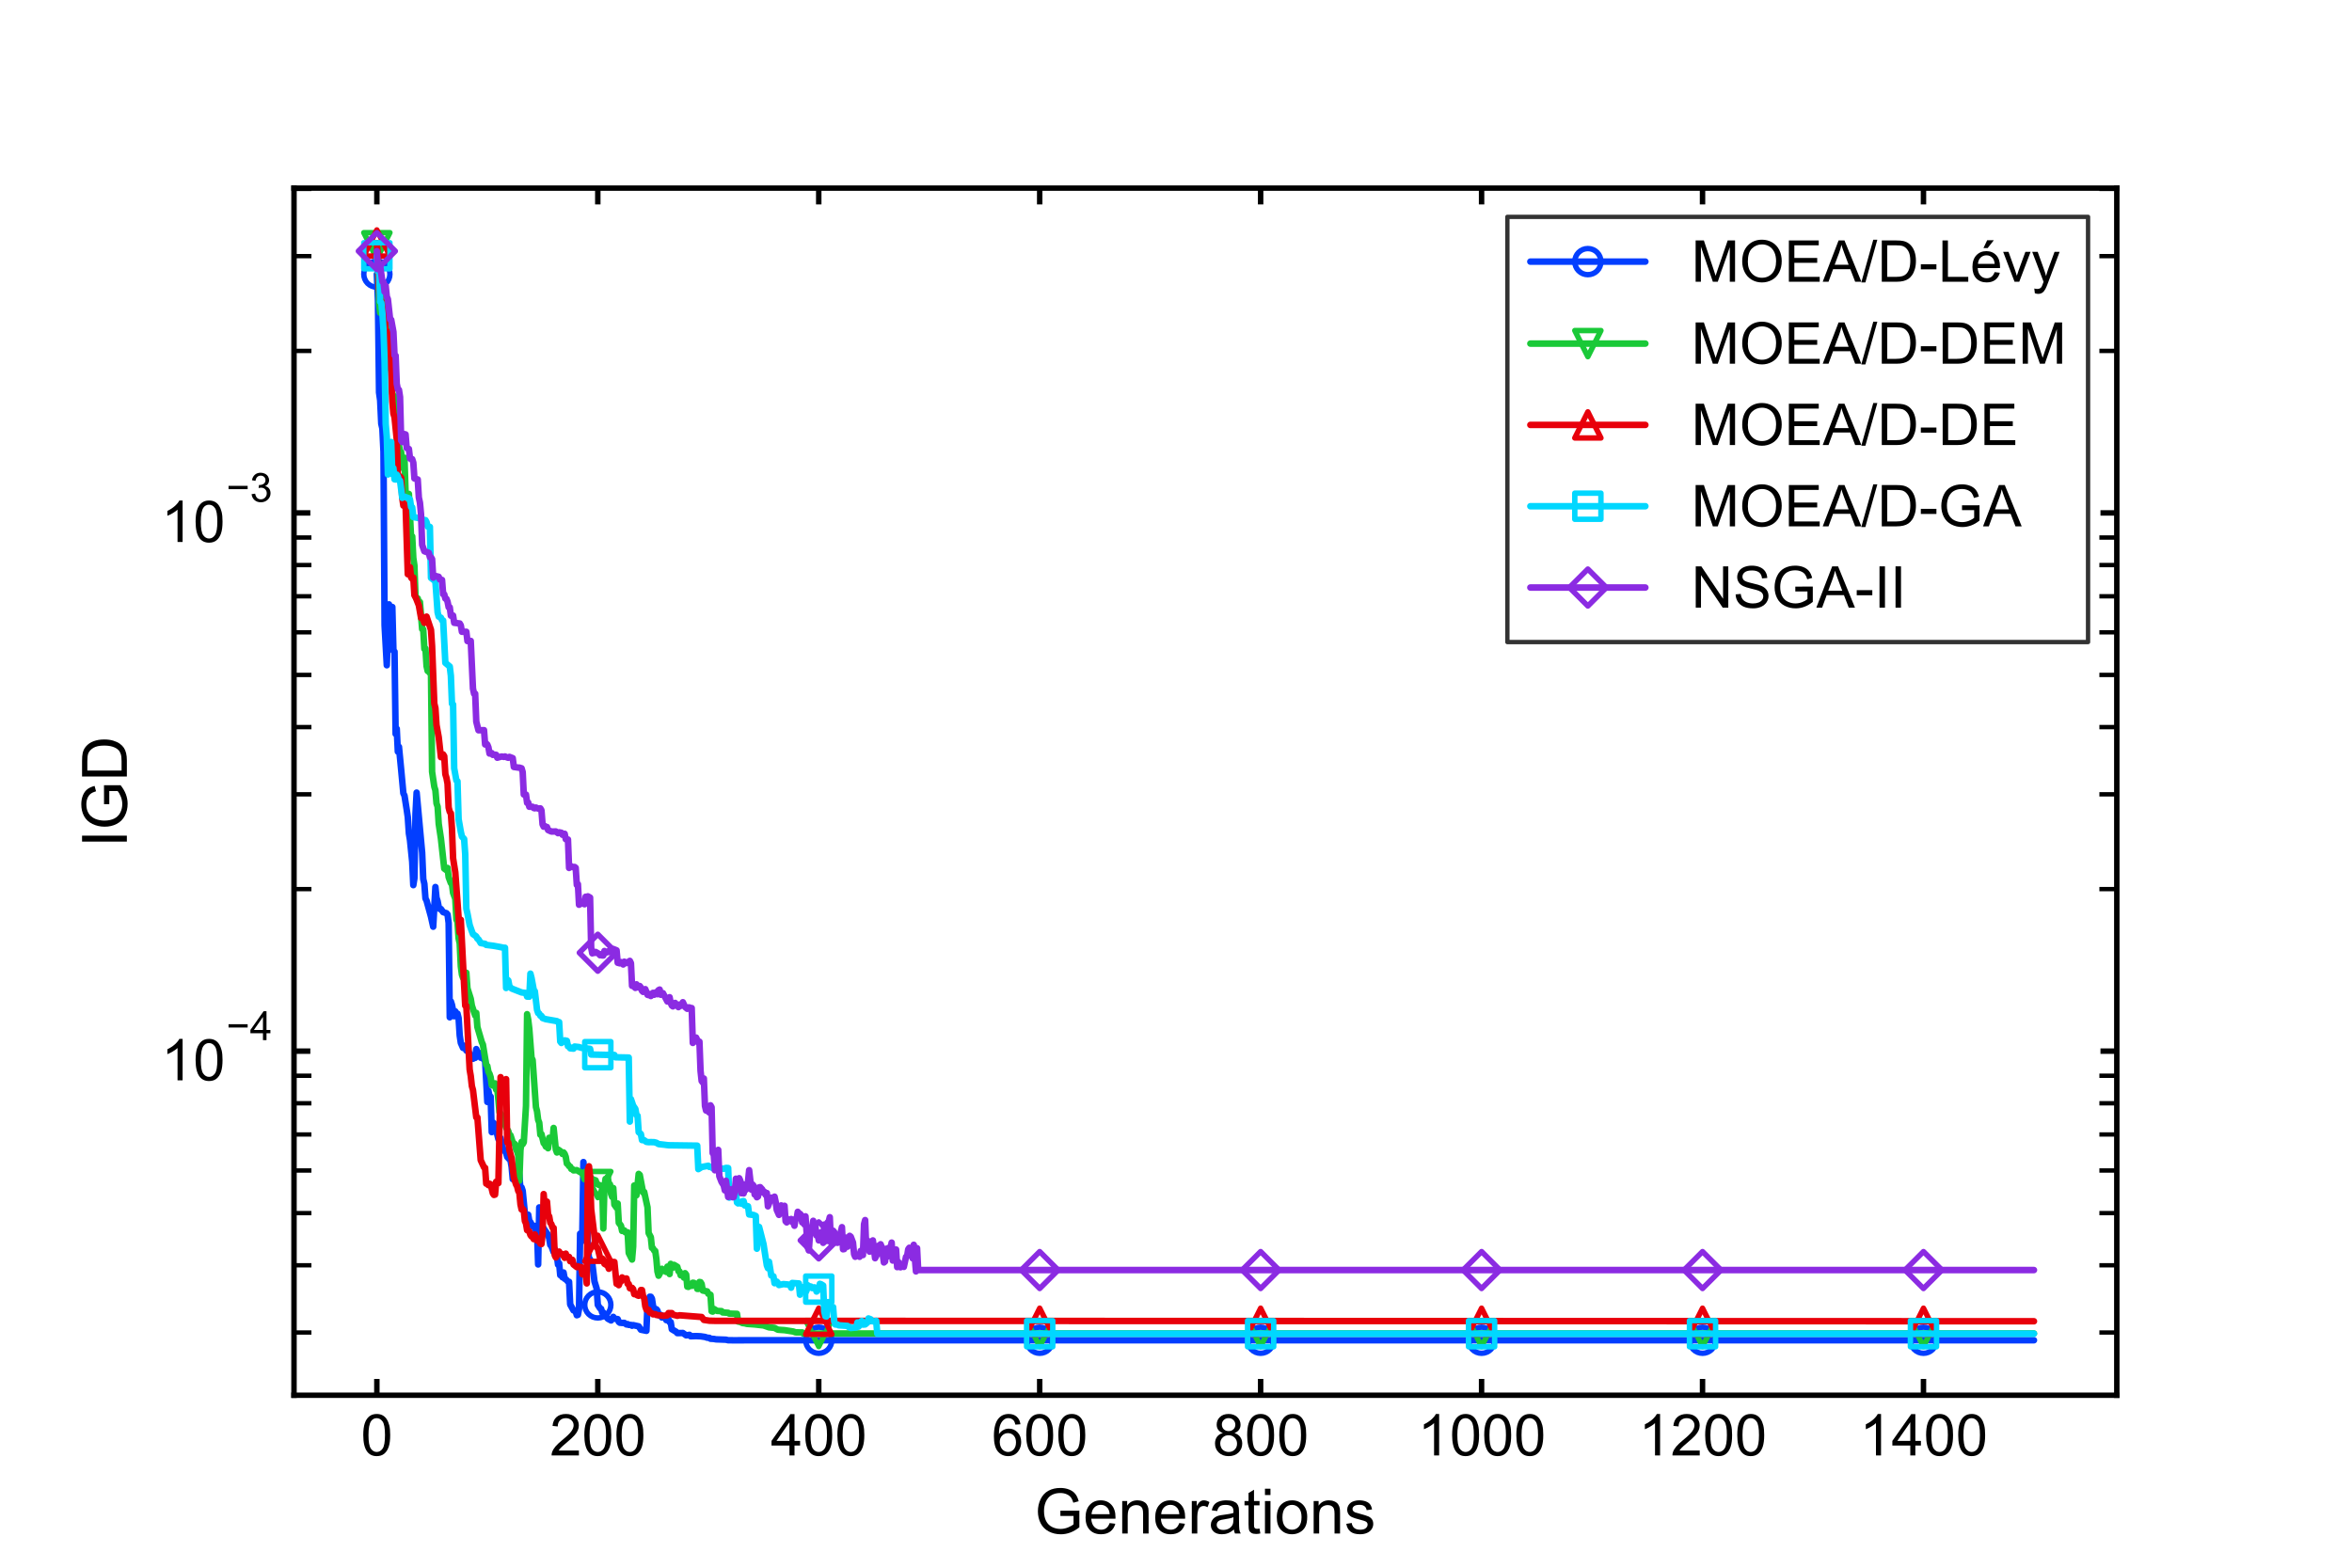 <?xml version="1.0" encoding="utf-8" standalone="no"?>
<!DOCTYPE svg PUBLIC "-//W3C//DTD SVG 1.1//EN"
  "http://www.w3.org/Graphics/SVG/1.1/DTD/svg11.dtd">
<!-- Created with matplotlib (https://matplotlib.org/) -->
<svg height="288pt" version="1.1" viewBox="0 0 432 288" width="432pt" xmlns="http://www.w3.org/2000/svg" xmlns:xlink="http://www.w3.org/1999/xlink">
 <defs>
  <style type="text/css">
*{stroke-linecap:butt;stroke-linejoin:round;}
  </style>
 </defs>
 <g id="figure_1">
  <g id="patch_1">
   <path d="M 0 288 
L 432 288 
L 432 0 
L 0 0 
z
" style="fill:#ffffff;"/>
  </g>
  <g id="axes_1">
   <g id="patch_2">
    <path d="M 54 256.32 
L 388.8 256.32 
L 388.8 34.56 
L 54 34.56 
z
" style="fill:#ffffff;"/>
   </g>
   <g id="matplotlib.axis_1">
    <g id="xtick_1">
     <g id="line2d_1">
      <defs>
       <path d="M 0 0 
L 0 -3 
" id="m4c622aecb0" style="stroke:#000000;"/>
      </defs>
      <g>
       <use style="stroke:#000000;" x="69.218" xlink:href="#m4c622aecb0" y="256.32"/>
      </g>
     </g>
     <g id="line2d_2">
      <defs>
       <path d="M 0 0 
L 0 3 
" id="m6a5c60d80c" style="stroke:#000000;"/>
      </defs>
      <g>
       <use style="stroke:#000000;" x="69.218" xlink:href="#m6a5c60d80c" y="34.56"/>
      </g>
     </g>
     <g id="text_1">
      <!-- 0 -->
      <defs>
       <path d="M 4.156 35.297 
Q 4.156 48 6.766 55.734 
Q 9.375 63.484 14.516 67.672 
Q 19.672 71.875 27.484 71.875 
Q 33.25 71.875 37.594 69.547 
Q 41.938 67.234 44.766 62.859 
Q 47.609 58.5 49.219 52.219 
Q 50.828 45.953 50.828 35.297 
Q 50.828 22.703 48.234 14.969 
Q 45.656 7.234 40.5 3 
Q 35.359 -1.219 27.484 -1.219 
Q 17.141 -1.219 11.234 6.203 
Q 4.156 15.141 4.156 35.297 
z
M 13.188 35.297 
Q 13.188 17.672 17.312 11.828 
Q 21.438 6 27.484 6 
Q 33.547 6 37.672 11.859 
Q 41.797 17.719 41.797 35.297 
Q 41.797 52.984 37.672 58.781 
Q 33.547 64.594 27.391 64.594 
Q 21.344 64.594 17.719 59.469 
Q 13.188 52.938 13.188 35.297 
z
" id="ArialMT-48"/>
      </defs>
      <g transform="translate(66.282 267.379)scale(0.106 -0.106)">
       <use xlink:href="#ArialMT-48"/>
      </g>
     </g>
    </g>
    <g id="xtick_2">
     <g id="line2d_3">
      <g>
       <use style="stroke:#000000;" x="109.8" xlink:href="#m4c622aecb0" y="256.32"/>
      </g>
     </g>
     <g id="line2d_4">
      <g>
       <use style="stroke:#000000;" x="109.8" xlink:href="#m6a5c60d80c" y="34.56"/>
      </g>
     </g>
     <g id="text_2">
      <!-- 200 -->
      <defs>
       <path d="M 50.344 8.453 
L 50.344 0 
L 3.031 0 
Q 2.938 3.172 4.047 6.109 
Q 5.859 10.938 9.828 15.625 
Q 13.812 20.312 21.344 26.469 
Q 33.016 36.031 37.109 41.625 
Q 41.219 47.219 41.219 52.203 
Q 41.219 57.422 37.469 61 
Q 33.734 64.594 27.734 64.594 
Q 21.391 64.594 17.578 60.781 
Q 13.766 56.984 13.719 50.25 
L 4.688 51.172 
Q 5.609 61.281 11.656 66.578 
Q 17.719 71.875 27.938 71.875 
Q 38.234 71.875 44.234 66.156 
Q 50.25 60.453 50.25 52 
Q 50.25 47.703 48.484 43.547 
Q 46.734 39.406 42.656 34.812 
Q 38.578 30.219 29.109 22.219 
Q 21.188 15.578 18.938 13.203 
Q 16.703 10.844 15.234 8.453 
z
" id="ArialMT-50"/>
      </defs>
      <g transform="translate(100.991 267.379)scale(0.106 -0.106)">
       <use xlink:href="#ArialMT-50"/>
       <use x="55.615" xlink:href="#ArialMT-48"/>
       <use x="111.23" xlink:href="#ArialMT-48"/>
      </g>
     </g>
    </g>
    <g id="xtick_3">
     <g id="line2d_5">
      <g>
       <use style="stroke:#000000;" x="150.382" xlink:href="#m4c622aecb0" y="256.32"/>
      </g>
     </g>
     <g id="line2d_6">
      <g>
       <use style="stroke:#000000;" x="150.382" xlink:href="#m6a5c60d80c" y="34.56"/>
      </g>
     </g>
     <g id="text_3">
      <!-- 400 -->
      <defs>
       <path d="M 32.328 0 
L 32.328 17.141 
L 1.266 17.141 
L 1.266 25.203 
L 33.938 71.578 
L 41.109 71.578 
L 41.109 25.203 
L 50.781 25.203 
L 50.781 17.141 
L 41.109 17.141 
L 41.109 0 
z
M 32.328 25.203 
L 32.328 57.469 
L 9.906 25.203 
z
" id="ArialMT-52"/>
      </defs>
      <g transform="translate(141.573 267.379)scale(0.106 -0.106)">
       <use xlink:href="#ArialMT-52"/>
       <use x="55.615" xlink:href="#ArialMT-48"/>
       <use x="111.23" xlink:href="#ArialMT-48"/>
      </g>
     </g>
    </g>
    <g id="xtick_4">
     <g id="line2d_7">
      <g>
       <use style="stroke:#000000;" x="190.964" xlink:href="#m4c622aecb0" y="256.32"/>
      </g>
     </g>
     <g id="line2d_8">
      <g>
       <use style="stroke:#000000;" x="190.964" xlink:href="#m6a5c60d80c" y="34.56"/>
      </g>
     </g>
     <g id="text_4">
      <!-- 600 -->
      <defs>
       <path d="M 49.75 54.047 
L 41.016 53.375 
Q 39.844 58.547 37.703 60.891 
Q 34.125 64.656 28.906 64.656 
Q 24.703 64.656 21.531 62.312 
Q 17.391 59.281 14.984 53.469 
Q 12.594 47.656 12.5 36.922 
Q 15.672 41.75 20.266 44.094 
Q 24.859 46.438 29.891 46.438 
Q 38.672 46.438 44.844 39.969 
Q 51.031 33.5 51.031 23.25 
Q 51.031 16.5 48.125 10.719 
Q 45.219 4.938 40.141 1.859 
Q 35.062 -1.219 28.609 -1.219 
Q 17.625 -1.219 10.688 6.859 
Q 3.766 14.938 3.766 33.5 
Q 3.766 54.25 11.422 63.672 
Q 18.109 71.875 29.438 71.875 
Q 37.891 71.875 43.281 67.141 
Q 48.688 62.406 49.75 54.047 
z
M 13.875 23.188 
Q 13.875 18.656 15.797 14.5 
Q 17.719 10.359 21.188 8.172 
Q 24.656 6 28.469 6 
Q 34.031 6 38.031 10.484 
Q 42.047 14.984 42.047 22.703 
Q 42.047 30.125 38.078 34.391 
Q 34.125 38.672 28.125 38.672 
Q 22.172 38.672 18.016 34.391 
Q 13.875 30.125 13.875 23.188 
z
" id="ArialMT-54"/>
      </defs>
      <g transform="translate(182.155 267.379)scale(0.106 -0.106)">
       <use xlink:href="#ArialMT-54"/>
       <use x="55.615" xlink:href="#ArialMT-48"/>
       <use x="111.23" xlink:href="#ArialMT-48"/>
      </g>
     </g>
    </g>
    <g id="xtick_5">
     <g id="line2d_9">
      <g>
       <use style="stroke:#000000;" x="231.545" xlink:href="#m4c622aecb0" y="256.32"/>
      </g>
     </g>
     <g id="line2d_10">
      <g>
       <use style="stroke:#000000;" x="231.545" xlink:href="#m6a5c60d80c" y="34.56"/>
      </g>
     </g>
     <g id="text_5">
      <!-- 800 -->
      <defs>
       <path d="M 17.672 38.812 
Q 12.203 40.828 9.562 44.531 
Q 6.938 48.25 6.938 53.422 
Q 6.938 61.234 12.547 66.547 
Q 18.172 71.875 27.484 71.875 
Q 36.859 71.875 42.578 66.422 
Q 48.297 60.984 48.297 53.172 
Q 48.297 48.188 45.672 44.5 
Q 43.062 40.828 37.75 38.812 
Q 44.344 36.672 47.781 31.875 
Q 51.219 27.094 51.219 20.453 
Q 51.219 11.281 44.719 5.031 
Q 38.234 -1.219 27.641 -1.219 
Q 17.047 -1.219 10.547 5.047 
Q 4.047 11.328 4.047 20.703 
Q 4.047 27.688 7.594 32.391 
Q 11.141 37.109 17.672 38.812 
z
M 15.922 53.719 
Q 15.922 48.641 19.188 45.406 
Q 22.469 42.188 27.688 42.188 
Q 32.766 42.188 36.016 45.375 
Q 39.266 48.578 39.266 53.219 
Q 39.266 58.062 35.906 61.359 
Q 32.562 64.656 27.594 64.656 
Q 22.562 64.656 19.234 61.422 
Q 15.922 58.203 15.922 53.719 
z
M 13.094 20.656 
Q 13.094 16.891 14.875 13.375 
Q 16.656 9.859 20.172 7.922 
Q 23.688 6 27.734 6 
Q 34.031 6 38.125 10.047 
Q 42.234 14.109 42.234 20.359 
Q 42.234 26.703 38.016 30.859 
Q 33.797 35.016 27.438 35.016 
Q 21.234 35.016 17.156 30.906 
Q 13.094 26.812 13.094 20.656 
z
" id="ArialMT-56"/>
      </defs>
      <g transform="translate(222.737 267.379)scale(0.106 -0.106)">
       <use xlink:href="#ArialMT-56"/>
       <use x="55.615" xlink:href="#ArialMT-48"/>
       <use x="111.23" xlink:href="#ArialMT-48"/>
      </g>
     </g>
    </g>
    <g id="xtick_6">
     <g id="line2d_11">
      <g>
       <use style="stroke:#000000;" x="272.127" xlink:href="#m4c622aecb0" y="256.32"/>
      </g>
     </g>
     <g id="line2d_12">
      <g>
       <use style="stroke:#000000;" x="272.127" xlink:href="#m6a5c60d80c" y="34.56"/>
      </g>
     </g>
     <g id="text_6">
      <!-- 1000 -->
      <defs>
       <path d="M 37.25 0 
L 28.469 0 
L 28.469 56 
Q 25.297 52.984 20.141 49.953 
Q 14.984 46.922 10.891 45.406 
L 10.891 53.906 
Q 18.266 57.375 23.781 62.297 
Q 29.297 67.234 31.594 71.875 
L 37.25 71.875 
z
" id="ArialMT-49"/>
      </defs>
      <g transform="translate(260.383 267.379)scale(0.106 -0.106)">
       <use xlink:href="#ArialMT-49"/>
       <use x="55.615" xlink:href="#ArialMT-48"/>
       <use x="111.23" xlink:href="#ArialMT-48"/>
       <use x="166.846" xlink:href="#ArialMT-48"/>
      </g>
     </g>
    </g>
    <g id="xtick_7">
     <g id="line2d_13">
      <g>
       <use style="stroke:#000000;" x="312.709" xlink:href="#m4c622aecb0" y="256.32"/>
      </g>
     </g>
     <g id="line2d_14">
      <g>
       <use style="stroke:#000000;" x="312.709" xlink:href="#m6a5c60d80c" y="34.56"/>
      </g>
     </g>
     <g id="text_7">
      <!-- 1200 -->
      <g transform="translate(300.964 267.379)scale(0.106 -0.106)">
       <use xlink:href="#ArialMT-49"/>
       <use x="55.615" xlink:href="#ArialMT-50"/>
       <use x="111.23" xlink:href="#ArialMT-48"/>
       <use x="166.846" xlink:href="#ArialMT-48"/>
      </g>
     </g>
    </g>
    <g id="xtick_8">
     <g id="line2d_15">
      <g>
       <use style="stroke:#000000;" x="353.291" xlink:href="#m4c622aecb0" y="256.32"/>
      </g>
     </g>
     <g id="line2d_16">
      <g>
       <use style="stroke:#000000;" x="353.291" xlink:href="#m6a5c60d80c" y="34.56"/>
      </g>
     </g>
     <g id="text_8">
      <!-- 1400 -->
      <g transform="translate(341.546 267.379)scale(0.106 -0.106)">
       <use xlink:href="#ArialMT-49"/>
       <use x="55.615" xlink:href="#ArialMT-52"/>
       <use x="111.23" xlink:href="#ArialMT-48"/>
       <use x="166.846" xlink:href="#ArialMT-48"/>
      </g>
     </g>
    </g>
    <g id="text_9">
     <!-- Generations -->
     <defs>
      <path d="M 41.219 28.078 
L 41.219 36.469 
L 71.531 36.531 
L 71.531 9.969 
Q 64.547 4.391 57.125 1.578 
Q 49.703 -1.219 41.891 -1.219 
Q 31.344 -1.219 22.719 3.297 
Q 14.109 7.812 9.719 16.359 
Q 5.328 24.906 5.328 35.453 
Q 5.328 45.906 9.688 54.953 
Q 14.062 64.016 22.266 68.406 
Q 30.469 72.797 41.156 72.797 
Q 48.922 72.797 55.188 70.281 
Q 61.469 67.781 65.031 63.281 
Q 68.609 58.797 70.453 51.562 
L 61.922 49.219 
Q 60.297 54.688 57.906 57.812 
Q 55.516 60.938 51.062 62.812 
Q 46.625 64.703 41.219 64.703 
Q 34.719 64.703 29.984 62.719 
Q 25.25 60.75 22.344 57.516 
Q 19.438 54.297 17.828 50.438 
Q 15.094 43.797 15.094 36.031 
Q 15.094 26.469 18.391 20.016 
Q 21.688 13.578 27.984 10.453 
Q 34.281 7.328 41.359 7.328 
Q 47.516 7.328 53.375 9.688 
Q 59.234 12.062 62.25 14.75 
L 62.25 28.078 
z
" id="ArialMT-71"/>
      <path d="M 42.094 16.703 
L 51.172 15.578 
Q 49.031 7.625 43.219 3.219 
Q 37.406 -1.172 28.375 -1.172 
Q 17 -1.172 10.328 5.828 
Q 3.656 12.844 3.656 25.484 
Q 3.656 38.578 10.391 45.797 
Q 17.141 53.031 27.875 53.031 
Q 38.281 53.031 44.875 45.953 
Q 51.469 38.875 51.469 26.031 
Q 51.469 25.25 51.422 23.688 
L 12.75 23.688 
Q 13.234 15.141 17.578 10.594 
Q 21.922 6.062 28.422 6.062 
Q 33.25 6.062 36.672 8.594 
Q 40.094 11.141 42.094 16.703 
z
M 13.234 30.906 
L 42.188 30.906 
Q 41.609 37.453 38.875 40.719 
Q 34.672 45.797 27.984 45.797 
Q 21.922 45.797 17.797 41.75 
Q 13.672 37.703 13.234 30.906 
z
" id="ArialMT-101"/>
      <path d="M 6.594 0 
L 6.594 51.859 
L 14.5 51.859 
L 14.5 44.484 
Q 20.219 53.031 31 53.031 
Q 35.688 53.031 39.625 51.344 
Q 43.562 49.656 45.516 46.922 
Q 47.469 44.188 48.25 40.438 
Q 48.734 37.984 48.734 31.891 
L 48.734 0 
L 39.938 0 
L 39.938 31.547 
Q 39.938 36.922 38.906 39.578 
Q 37.891 42.234 35.281 43.812 
Q 32.672 45.406 29.156 45.406 
Q 23.531 45.406 19.453 41.844 
Q 15.375 38.281 15.375 28.328 
L 15.375 0 
z
" id="ArialMT-110"/>
      <path d="M 6.5 0 
L 6.5 51.859 
L 14.406 51.859 
L 14.406 44 
Q 17.438 49.516 20 51.266 
Q 22.562 53.031 25.641 53.031 
Q 30.078 53.031 34.672 50.203 
L 31.641 42.047 
Q 28.422 43.953 25.203 43.953 
Q 22.312 43.953 20.016 42.219 
Q 17.719 40.484 16.75 37.406 
Q 15.281 32.719 15.281 27.156 
L 15.281 0 
z
" id="ArialMT-114"/>
      <path d="M 40.438 6.391 
Q 35.547 2.25 31.031 0.531 
Q 26.516 -1.172 21.344 -1.172 
Q 12.797 -1.172 8.203 3 
Q 3.609 7.172 3.609 13.672 
Q 3.609 17.484 5.344 20.625 
Q 7.078 23.781 9.891 25.688 
Q 12.703 27.594 16.219 28.562 
Q 18.797 29.25 24.031 29.891 
Q 34.672 31.156 39.703 32.906 
Q 39.75 34.719 39.75 35.203 
Q 39.75 40.578 37.25 42.781 
Q 33.891 45.75 27.25 45.75 
Q 21.047 45.75 18.094 43.578 
Q 15.141 41.406 13.719 35.891 
L 5.125 37.062 
Q 6.297 42.578 8.984 45.969 
Q 11.672 49.359 16.75 51.188 
Q 21.828 53.031 28.516 53.031 
Q 35.156 53.031 39.297 51.469 
Q 43.453 49.906 45.406 47.531 
Q 47.359 45.172 48.141 41.547 
Q 48.578 39.312 48.578 33.453 
L 48.578 21.734 
Q 48.578 9.469 49.141 6.219 
Q 49.703 2.984 51.375 0 
L 42.188 0 
Q 40.828 2.734 40.438 6.391 
z
M 39.703 26.031 
Q 34.906 24.078 25.344 22.703 
Q 19.922 21.922 17.672 20.938 
Q 15.438 19.969 14.203 18.094 
Q 12.984 16.219 12.984 13.922 
Q 12.984 10.406 15.641 8.062 
Q 18.312 5.719 23.438 5.719 
Q 28.516 5.719 32.469 7.938 
Q 36.422 10.156 38.281 14.016 
Q 39.703 17 39.703 22.797 
z
" id="ArialMT-97"/>
      <path d="M 25.781 7.859 
L 27.047 0.094 
Q 23.344 -0.688 20.406 -0.688 
Q 15.625 -0.688 12.984 0.828 
Q 10.359 2.344 9.281 4.812 
Q 8.203 7.281 8.203 15.188 
L 8.203 45.016 
L 1.766 45.016 
L 1.766 51.859 
L 8.203 51.859 
L 8.203 64.703 
L 16.938 69.969 
L 16.938 51.859 
L 25.781 51.859 
L 25.781 45.016 
L 16.938 45.016 
L 16.938 14.703 
Q 16.938 10.938 17.406 9.859 
Q 17.875 8.797 18.922 8.156 
Q 19.969 7.516 21.922 7.516 
Q 23.391 7.516 25.781 7.859 
z
" id="ArialMT-116"/>
      <path d="M 6.641 61.469 
L 6.641 71.578 
L 15.438 71.578 
L 15.438 61.469 
z
M 6.641 0 
L 6.641 51.859 
L 15.438 51.859 
L 15.438 0 
z
" id="ArialMT-105"/>
      <path d="M 3.328 25.922 
Q 3.328 40.328 11.328 47.266 
Q 18.016 53.031 27.641 53.031 
Q 38.328 53.031 45.109 46.016 
Q 51.906 39.016 51.906 26.656 
Q 51.906 16.656 48.906 10.906 
Q 45.906 5.172 40.156 2 
Q 34.422 -1.172 27.641 -1.172 
Q 16.75 -1.172 10.031 5.812 
Q 3.328 12.797 3.328 25.922 
z
M 12.359 25.922 
Q 12.359 15.969 16.703 11.016 
Q 21.047 6.062 27.641 6.062 
Q 34.188 6.062 38.531 11.031 
Q 42.875 16.016 42.875 26.219 
Q 42.875 35.844 38.5 40.797 
Q 34.125 45.75 27.641 45.75 
Q 21.047 45.75 16.703 40.812 
Q 12.359 35.891 12.359 25.922 
z
" id="ArialMT-111"/>
      <path d="M 3.078 15.484 
L 11.766 16.844 
Q 12.5 11.625 15.844 8.844 
Q 19.188 6.062 25.203 6.062 
Q 31.25 6.062 34.172 8.516 
Q 37.109 10.984 37.109 14.312 
Q 37.109 17.281 34.516 19 
Q 32.719 20.172 25.531 21.969 
Q 15.875 24.422 12.141 26.203 
Q 8.406 27.984 6.469 31.125 
Q 4.547 34.281 4.547 38.094 
Q 4.547 41.547 6.125 44.5 
Q 7.719 47.469 10.453 49.422 
Q 12.5 50.922 16.031 51.969 
Q 19.578 53.031 23.641 53.031 
Q 29.734 53.031 34.344 51.266 
Q 38.969 49.516 41.156 46.5 
Q 43.359 43.5 44.188 38.484 
L 35.594 37.312 
Q 35.016 41.312 32.203 43.547 
Q 29.391 45.797 24.266 45.797 
Q 18.219 45.797 15.625 43.797 
Q 13.031 41.797 13.031 39.109 
Q 13.031 37.406 14.109 36.031 
Q 15.188 34.625 17.484 33.688 
Q 18.797 33.203 25.25 31.453 
Q 34.578 28.953 38.25 27.359 
Q 41.938 25.781 44.031 22.75 
Q 46.141 19.734 46.141 15.234 
Q 46.141 10.844 43.578 6.953 
Q 41.016 3.078 36.172 0.953 
Q 31.344 -1.172 25.25 -1.172 
Q 15.141 -1.172 9.844 3.031 
Q 4.547 7.234 3.078 15.484 
z
" id="ArialMT-115"/>
     </defs>
     <g transform="translate(190.023 281.723)scale(0.115 -0.115)">
      <use xlink:href="#ArialMT-71"/>
      <use x="77.783" xlink:href="#ArialMT-101"/>
      <use x="133.398" xlink:href="#ArialMT-110"/>
      <use x="189.014" xlink:href="#ArialMT-101"/>
      <use x="244.629" xlink:href="#ArialMT-114"/>
      <use x="277.93" xlink:href="#ArialMT-97"/>
      <use x="333.545" xlink:href="#ArialMT-116"/>
      <use x="361.328" xlink:href="#ArialMT-105"/>
      <use x="383.545" xlink:href="#ArialMT-111"/>
      <use x="439.16" xlink:href="#ArialMT-110"/>
      <use x="494.775" xlink:href="#ArialMT-115"/>
     </g>
    </g>
   </g>
   <g id="matplotlib.axis_2">
    <g id="ytick_1">
     <g id="line2d_17">
      <defs>
       <path d="M 0 0 
L 3 0 
" id="mde91f8f645" style="stroke:#000000;"/>
      </defs>
      <g>
       <use style="stroke:#000000;" x="54" xlink:href="#mde91f8f645" y="193.099"/>
      </g>
     </g>
     <g id="line2d_18">
      <defs>
       <path d="M 0 0 
L -3 0 
" id="m4112790dd7" style="stroke:#000000;"/>
      </defs>
      <g>
       <use style="stroke:#000000;" x="388.8" xlink:href="#m4112790dd7" y="193.099"/>
      </g>
     </g>
     <g id="text_10">
      <!-- $\mathdefault{10^{-4}}$ -->
      <defs>
       <path d="M 52.828 31.203 
L 5.562 31.203 
L 5.562 39.406 
L 52.828 39.406 
z
" id="ArialMT-8722"/>
      </defs>
      <g transform="translate(29.591 198.491)scale(0.106 -0.106)">
       <use transform="translate(0 0.202)" xlink:href="#ArialMT-49"/>
       <use transform="translate(55.615 0.202)" xlink:href="#ArialMT-48"/>
       <use transform="translate(112.973 69.895)scale(0.7)" xlink:href="#ArialMT-8722"/>
       <use transform="translate(153.852 69.895)scale(0.7)" xlink:href="#ArialMT-52"/>
      </g>
     </g>
    </g>
    <g id="ytick_2">
     <g id="line2d_19">
      <g>
       <use style="stroke:#000000;" x="54" xlink:href="#mde91f8f645" y="94.227"/>
      </g>
     </g>
     <g id="line2d_20">
      <g>
       <use style="stroke:#000000;" x="388.8" xlink:href="#m4112790dd7" y="94.227"/>
      </g>
     </g>
     <g id="text_11">
      <!-- $\mathdefault{10^{-3}}$ -->
      <defs>
       <path d="M 4.203 18.891 
L 12.984 20.062 
Q 14.5 12.594 18.141 9.297 
Q 21.781 6 27 6 
Q 33.203 6 37.469 10.297 
Q 41.75 14.594 41.75 20.953 
Q 41.75 27 37.797 30.922 
Q 33.844 34.859 27.734 34.859 
Q 25.25 34.859 21.531 33.891 
L 22.516 41.609 
Q 23.391 41.5 23.922 41.5 
Q 29.547 41.5 34.031 44.422 
Q 38.531 47.359 38.531 53.469 
Q 38.531 58.297 35.25 61.469 
Q 31.984 64.656 26.812 64.656 
Q 21.688 64.656 18.266 61.422 
Q 14.844 58.203 13.875 51.766 
L 5.078 53.328 
Q 6.688 62.156 12.391 67.016 
Q 18.109 71.875 26.609 71.875 
Q 32.469 71.875 37.391 69.359 
Q 42.328 66.844 44.938 62.5 
Q 47.562 58.156 47.562 53.266 
Q 47.562 48.641 45.062 44.828 
Q 42.578 41.016 37.703 38.766 
Q 44.047 37.312 47.562 32.688 
Q 51.078 28.078 51.078 21.141 
Q 51.078 11.766 44.234 5.25 
Q 37.406 -1.266 26.953 -1.266 
Q 17.531 -1.266 11.297 4.344 
Q 5.078 9.969 4.203 18.891 
z
" id="ArialMT-51"/>
      </defs>
      <g transform="translate(29.591 99.672)scale(0.106 -0.106)">
       <use transform="translate(0 0.994)" xlink:href="#ArialMT-49"/>
       <use transform="translate(55.615 0.994)" xlink:href="#ArialMT-48"/>
       <use transform="translate(112.973 70.688)scale(0.7)" xlink:href="#ArialMT-8722"/>
       <use transform="translate(153.852 70.688)scale(0.7)" xlink:href="#ArialMT-51"/>
      </g>
     </g>
    </g>
    <g id="ytick_3">
     <g id="line2d_21">
      <defs>
       <path d="M 0 0 
L 3.2 0 
" id="m80a8ea8051" style="stroke:#000000;stroke-width:0.8;"/>
      </defs>
      <g>
       <use style="stroke:#000000;stroke-width:0.8;" x="54" xlink:href="#m80a8ea8051" y="244.796"/>
      </g>
     </g>
     <g id="line2d_22">
      <defs>
       <path d="M 0 0 
L -3.2 0 
" id="mf868a97f48" style="stroke:#000000;stroke-width:0.8;"/>
      </defs>
      <g>
       <use style="stroke:#000000;stroke-width:0.8;" x="388.8" xlink:href="#mf868a97f48" y="244.796"/>
      </g>
     </g>
    </g>
    <g id="ytick_4">
     <g id="line2d_23">
      <g>
       <use style="stroke:#000000;stroke-width:0.8;" x="54" xlink:href="#m80a8ea8051" y="232.443"/>
      </g>
     </g>
     <g id="line2d_24">
      <g>
       <use style="stroke:#000000;stroke-width:0.8;" x="388.8" xlink:href="#mf868a97f48" y="232.443"/>
      </g>
     </g>
    </g>
    <g id="ytick_5">
     <g id="line2d_25">
      <g>
       <use style="stroke:#000000;stroke-width:0.8;" x="54" xlink:href="#m80a8ea8051" y="222.862"/>
      </g>
     </g>
     <g id="line2d_26">
      <g>
       <use style="stroke:#000000;stroke-width:0.8;" x="388.8" xlink:href="#mf868a97f48" y="222.862"/>
      </g>
     </g>
    </g>
    <g id="ytick_6">
     <g id="line2d_27">
      <g>
       <use style="stroke:#000000;stroke-width:0.8;" x="54" xlink:href="#m80a8ea8051" y="215.033"/>
      </g>
     </g>
     <g id="line2d_28">
      <g>
       <use style="stroke:#000000;stroke-width:0.8;" x="388.8" xlink:href="#mf868a97f48" y="215.033"/>
      </g>
     </g>
    </g>
    <g id="ytick_7">
     <g id="line2d_29">
      <g>
       <use style="stroke:#000000;stroke-width:0.8;" x="54" xlink:href="#m80a8ea8051" y="208.414"/>
      </g>
     </g>
     <g id="line2d_30">
      <g>
       <use style="stroke:#000000;stroke-width:0.8;" x="388.8" xlink:href="#mf868a97f48" y="208.414"/>
      </g>
     </g>
    </g>
    <g id="ytick_8">
     <g id="line2d_31">
      <g>
       <use style="stroke:#000000;stroke-width:0.8;" x="54" xlink:href="#m80a8ea8051" y="202.68"/>
      </g>
     </g>
     <g id="line2d_32">
      <g>
       <use style="stroke:#000000;stroke-width:0.8;" x="388.8" xlink:href="#mf868a97f48" y="202.68"/>
      </g>
     </g>
    </g>
    <g id="ytick_9">
     <g id="line2d_33">
      <g>
       <use style="stroke:#000000;stroke-width:0.8;" x="54" xlink:href="#m80a8ea8051" y="197.623"/>
      </g>
     </g>
     <g id="line2d_34">
      <g>
       <use style="stroke:#000000;stroke-width:0.8;" x="388.8" xlink:href="#mf868a97f48" y="197.623"/>
      </g>
     </g>
    </g>
    <g id="ytick_10">
     <g id="line2d_35">
      <g>
       <use style="stroke:#000000;stroke-width:0.8;" x="54" xlink:href="#m80a8ea8051" y="163.335"/>
      </g>
     </g>
     <g id="line2d_36">
      <g>
       <use style="stroke:#000000;stroke-width:0.8;" x="388.8" xlink:href="#mf868a97f48" y="163.335"/>
      </g>
     </g>
    </g>
    <g id="ytick_11">
     <g id="line2d_37">
      <g>
       <use style="stroke:#000000;stroke-width:0.8;" x="54" xlink:href="#m80a8ea8051" y="145.925"/>
      </g>
     </g>
     <g id="line2d_38">
      <g>
       <use style="stroke:#000000;stroke-width:0.8;" x="388.8" xlink:href="#mf868a97f48" y="145.925"/>
      </g>
     </g>
    </g>
    <g id="ytick_12">
     <g id="line2d_39">
      <g>
       <use style="stroke:#000000;stroke-width:0.8;" x="54" xlink:href="#m80a8ea8051" y="133.572"/>
      </g>
     </g>
     <g id="line2d_40">
      <g>
       <use style="stroke:#000000;stroke-width:0.8;" x="388.8" xlink:href="#mf868a97f48" y="133.572"/>
      </g>
     </g>
    </g>
    <g id="ytick_13">
     <g id="line2d_41">
      <g>
       <use style="stroke:#000000;stroke-width:0.8;" x="54" xlink:href="#m80a8ea8051" y="123.991"/>
      </g>
     </g>
     <g id="line2d_42">
      <g>
       <use style="stroke:#000000;stroke-width:0.8;" x="388.8" xlink:href="#mf868a97f48" y="123.991"/>
      </g>
     </g>
    </g>
    <g id="ytick_14">
     <g id="line2d_43">
      <g>
       <use style="stroke:#000000;stroke-width:0.8;" x="54" xlink:href="#m80a8ea8051" y="116.162"/>
      </g>
     </g>
     <g id="line2d_44">
      <g>
       <use style="stroke:#000000;stroke-width:0.8;" x="388.8" xlink:href="#mf868a97f48" y="116.162"/>
      </g>
     </g>
    </g>
    <g id="ytick_15">
     <g id="line2d_45">
      <g>
       <use style="stroke:#000000;stroke-width:0.8;" x="54" xlink:href="#m80a8ea8051" y="109.543"/>
      </g>
     </g>
     <g id="line2d_46">
      <g>
       <use style="stroke:#000000;stroke-width:0.8;" x="388.8" xlink:href="#mf868a97f48" y="109.543"/>
      </g>
     </g>
    </g>
    <g id="ytick_16">
     <g id="line2d_47">
      <g>
       <use style="stroke:#000000;stroke-width:0.8;" x="54" xlink:href="#m80a8ea8051" y="103.809"/>
      </g>
     </g>
     <g id="line2d_48">
      <g>
       <use style="stroke:#000000;stroke-width:0.8;" x="388.8" xlink:href="#mf868a97f48" y="103.809"/>
      </g>
     </g>
    </g>
    <g id="ytick_17">
     <g id="line2d_49">
      <g>
       <use style="stroke:#000000;stroke-width:0.8;" x="54" xlink:href="#m80a8ea8051" y="98.752"/>
      </g>
     </g>
     <g id="line2d_50">
      <g>
       <use style="stroke:#000000;stroke-width:0.8;" x="388.8" xlink:href="#mf868a97f48" y="98.752"/>
      </g>
     </g>
    </g>
    <g id="ytick_18">
     <g id="line2d_51">
      <g>
       <use style="stroke:#000000;stroke-width:0.8;" x="54" xlink:href="#m80a8ea8051" y="64.464"/>
      </g>
     </g>
     <g id="line2d_52">
      <g>
       <use style="stroke:#000000;stroke-width:0.8;" x="388.8" xlink:href="#mf868a97f48" y="64.464"/>
      </g>
     </g>
    </g>
    <g id="ytick_19">
     <g id="line2d_53">
      <g>
       <use style="stroke:#000000;stroke-width:0.8;" x="54" xlink:href="#m80a8ea8051" y="47.054"/>
      </g>
     </g>
     <g id="line2d_54">
      <g>
       <use style="stroke:#000000;stroke-width:0.8;" x="388.8" xlink:href="#mf868a97f48" y="47.054"/>
      </g>
     </g>
    </g>
    <g id="ytick_20">
     <g id="line2d_55">
      <g>
       <use style="stroke:#000000;stroke-width:0.8;" x="54" xlink:href="#m80a8ea8051" y="34.701"/>
      </g>
     </g>
     <g id="line2d_56">
      <g>
       <use style="stroke:#000000;stroke-width:0.8;" x="388.8" xlink:href="#mf868a97f48" y="34.701"/>
      </g>
     </g>
    </g>
    <g id="text_12">
     <!-- IGD -->
     <defs>
      <path d="M 9.328 0 
L 9.328 71.578 
L 18.797 71.578 
L 18.797 0 
z
" id="ArialMT-73"/>
      <path d="M 7.719 0 
L 7.719 71.578 
L 32.375 71.578 
Q 40.719 71.578 45.125 70.562 
Q 51.266 69.141 55.609 65.438 
Q 61.281 60.641 64.078 53.188 
Q 66.891 45.75 66.891 36.188 
Q 66.891 28.031 64.984 21.734 
Q 63.094 15.438 60.109 11.297 
Q 57.125 7.172 53.578 4.797 
Q 50.047 2.438 45.047 1.219 
Q 40.047 0 33.547 0 
z
M 17.188 8.453 
L 32.469 8.453 
Q 39.547 8.453 43.578 9.766 
Q 47.609 11.078 50 13.484 
Q 53.375 16.844 55.25 22.531 
Q 57.125 28.219 57.125 36.328 
Q 57.125 47.562 53.438 53.594 
Q 49.75 59.625 44.484 61.672 
Q 40.672 63.141 32.234 63.141 
L 17.188 63.141 
z
" id="ArialMT-68"/>
     </defs>
     <g transform="translate(23.302 155.68)rotate(-90)scale(0.115 -0.115)">
      <use xlink:href="#ArialMT-73"/>
      <use x="27.783" xlink:href="#ArialMT-71"/>
      <use x="105.566" xlink:href="#ArialMT-68"/>
     </g>
    </g>
   </g>
   <g id="line2d_57">
    <path clip-path="url(#pdf13a07daa)" d="M 69.218 50.363 
L 69.421 55.236 
L 69.624 72.099 
L 69.827 73.536 
L 70.03 77.844 
L 70.233 78.719 
L 70.436 82.988 
L 70.639 114.863 
L 71.044 122.212 
L 71.45 111.029 
L 71.653 117.899 
L 71.856 119.03 
L 72.059 111.515 
L 72.262 119.549 
L 72.465 119.715 
L 72.668 134.829 
L 72.871 133.882 
L 73.073 138.085 
L 73.276 137.195 
L 73.682 141.395 
L 74.088 145.749 
L 74.291 146.149 
L 74.697 148.709 
L 74.9 150.103 
L 75.103 153.102 
L 75.305 154.316 
L 75.711 158.302 
L 75.914 162.608 
L 76.117 161.338 
L 76.32 149.487 
L 76.523 145.608 
L 77.537 156.658 
L 77.74 161.491 
L 77.943 162.355 
L 78.146 165.055 
L 78.349 165.453 
L 79.161 168.41 
L 79.567 170.245 
L 79.972 162.954 
L 80.175 164.917 
L 80.378 165.556 
L 80.581 166.618 
L 80.784 166.996 
L 80.987 166.991 
L 81.393 167.567 
L 82.001 167.766 
L 82.204 168.001 
L 82.407 169.569 
L 82.61 186.886 
L 82.813 183.972 
L 83.016 184.608 
L 83.422 186.695 
L 83.625 185.796 
L 83.828 186.336 
L 84.031 186.213 
L 84.233 187.037 
L 84.436 190.221 
L 84.639 191.584 
L 85.045 192.51 
L 85.248 192.106 
L 85.451 192.44 
L 85.654 192.992 
L 86.06 193.242 
L 86.465 193.933 
L 86.871 194.508 
L 87.074 194.267 
L 87.277 194.344 
L 87.48 192.728 
L 87.886 193.857 
L 88.089 193.451 
L 88.292 194.307 
L 88.495 194.288 
L 89.103 194.815 
L 89.509 202.438 
L 89.712 200.409 
L 89.915 201.446 
L 90.118 201.467 
L 90.321 207.982 
L 90.524 206.194 
L 90.727 206.369 
L 91.132 207.652 
L 91.538 209.252 
L 91.741 209.058 
L 91.944 209.086 
L 92.35 210.937 
L 92.959 211.802 
L 93.161 212.537 
L 93.77 213.189 
L 93.973 214.374 
L 94.176 216.618 
L 94.379 214.727 
L 94.582 216.714 
L 94.785 214.784 
L 94.988 214.326 
L 95.191 214.537 
L 95.393 215.933 
L 95.596 218.49 
L 95.799 218.14 
L 96.002 218.751 
L 96.408 222.946 
L 96.611 223.301 
L 96.814 223.125 
L 97.017 223.155 
L 97.22 224.316 
L 97.423 224.513 
L 97.828 225.298 
L 98.234 225.208 
L 98.437 226.163 
L 98.64 226.073 
L 98.843 232.293 
L 99.046 221.814 
L 99.249 223.737 
L 99.452 224.23 
L 99.655 225.372 
L 100.669 226.871 
L 100.872 227.459 
L 101.075 228.711 
L 101.278 228.948 
L 101.684 230.021 
L 101.887 229.459 
L 102.089 230.539 
L 102.292 230.743 
L 102.495 232.33 
L 102.698 232.064 
L 102.901 234.258 
L 103.104 234.347 
L 103.307 234.646 
L 103.51 233.769 
L 103.713 234.916 
L 103.916 235.003 
L 104.321 235.442 
L 104.524 235.475 
L 104.727 239.638 
L 105.336 240.731 
L 105.539 240.771 
L 105.742 240.936 
L 105.945 241.621 
L 106.148 241.546 
L 106.351 240.47 
L 106.553 226.634 
L 106.756 228.133 
L 106.959 226.229 
L 107.162 213.484 
L 107.365 216.425 
L 107.568 217.626 
L 107.771 221.253 
L 107.974 228.325 
L 108.177 231.344 
L 108.38 231.339 
L 108.583 232.064 
L 108.785 232.071 
L 109.191 235.42 
L 109.597 236.731 
L 109.8 239.722 
L 110.206 240.35 
L 110.409 240.446 
L 110.612 241.143 
L 110.815 241.129 
L 111.017 241.675 
L 111.22 241.704 
L 111.626 242.252 
L 112.235 242.581 
L 112.641 241.923 
L 112.844 242.253 
L 113.452 242.333 
L 113.655 242.838 
L 113.858 243 
L 114.264 243.036 
L 114.67 243.025 
L 115.076 243.317 
L 115.279 243.25 
L 115.481 243.395 
L 115.887 243.403 
L 116.09 243.55 
L 116.293 243.436 
L 117.308 243.665 
L 117.713 244.283 
L 118.728 244.486 
L 118.931 239.599 
L 119.134 239.771 
L 119.337 238.221 
L 119.54 238.23 
L 119.743 238.576 
L 119.945 239.906 
L 120.148 240.409 
L 120.554 240.52 
L 120.757 240.756 
L 120.96 241.593 
L 121.163 241.691 
L 121.366 241.559 
L 121.569 242.032 
L 121.772 241.891 
L 122.177 242.114 
L 122.38 242.517 
L 122.786 242.367 
L 122.989 242.898 
L 123.192 242.894 
L 123.395 244.191 
L 124.207 244.672 
L 124.409 244.907 
L 125.424 244.884 
L 126.033 245.316 
L 126.641 245.221 
L 126.844 245.483 
L 127.859 245.452 
L 128.671 245.49 
L 129.482 245.61 
L 129.888 245.747 
L 130.294 245.779 
L 130.497 245.941 
L 131.105 245.976 
L 131.511 246.052 
L 133.337 246.118 
L 133.743 246.216 
L 134.758 246.225 
L 141.048 246.214 
L 373.582 246.214 
L 373.582 246.214 
" style="fill:none;stroke:#023eff;stroke-linecap:round;stroke-width:1.2;"/>
    <defs>
     <path d="M 0 2.4 
C 0.636 2.4 1.247 2.147 1.697 1.697 
C 2.147 1.247 2.4 0.636 2.4 0 
C 2.4 -0.636 2.147 -1.247 1.697 -1.697 
C 1.247 -2.147 0.636 -2.4 0 -2.4 
C -0.636 -2.4 -1.247 -2.147 -1.697 -1.697 
C -2.147 -1.247 -2.4 -0.636 -2.4 0 
C -2.4 0.636 -2.147 1.247 -1.697 1.697 
C -1.247 2.147 -0.636 2.4 0 2.4 
z
" id="m4011a3b5e9" style="stroke:#023eff;"/>
    </defs>
    <g clip-path="url(#pdf13a07daa)">
     <use style="fill-opacity:0;stroke:#023eff;" x="69.218" xlink:href="#m4011a3b5e9" y="50.363"/>
     <use style="fill-opacity:0;stroke:#023eff;" x="109.8" xlink:href="#m4011a3b5e9" y="239.722"/>
     <use style="fill-opacity:0;stroke:#023eff;" x="150.382" xlink:href="#m4011a3b5e9" y="246.214"/>
     <use style="fill-opacity:0;stroke:#023eff;" x="190.964" xlink:href="#m4011a3b5e9" y="246.214"/>
     <use style="fill-opacity:0;stroke:#023eff;" x="231.545" xlink:href="#m4011a3b5e9" y="246.214"/>
     <use style="fill-opacity:0;stroke:#023eff;" x="272.127" xlink:href="#m4011a3b5e9" y="246.214"/>
     <use style="fill-opacity:0;stroke:#023eff;" x="312.709" xlink:href="#m4011a3b5e9" y="246.214"/>
     <use style="fill-opacity:0;stroke:#023eff;" x="353.291" xlink:href="#m4011a3b5e9" y="246.214"/>
    </g>
   </g>
   <g id="line2d_58">
    <path clip-path="url(#pdf13a07daa)" d="M 69.218 45.141 
L 69.421 48.409 
L 69.624 55.729 
L 69.827 57.463 
L 70.03 55.04 
L 70.233 54.297 
L 70.436 54.077 
L 70.639 54.211 
L 70.841 55.887 
L 71.044 55.892 
L 71.247 62.989 
L 71.45 63.22 
L 71.653 67.678 
L 71.856 66.298 
L 72.059 72.244 
L 72.262 72.814 
L 72.668 72.872 
L 72.871 73.983 
L 73.073 73.044 
L 73.276 81.862 
L 73.479 82.813 
L 73.682 83.057 
L 73.885 85.814 
L 74.088 86.054 
L 74.291 84.089 
L 74.494 90.504 
L 74.9 90.922 
L 75.103 90.743 
L 75.508 98.804 
L 75.711 98.545 
L 75.914 102.514 
L 76.117 103.886 
L 76.32 109.674 
L 76.523 109.891 
L 76.726 109.924 
L 76.929 110.606 
L 77.132 110.601 
L 77.537 115.573 
L 77.74 115.646 
L 77.943 119.209 
L 78.146 119.144 
L 78.349 122.368 
L 78.552 123.266 
L 78.755 123.376 
L 78.958 123.643 
L 79.161 123.675 
L 79.364 141.785 
L 79.769 144.517 
L 79.972 145.189 
L 80.175 147.593 
L 80.378 148.199 
L 80.581 151.347 
L 80.987 154.056 
L 81.596 159.562 
L 82.001 159.859 
L 82.204 159.454 
L 82.407 161.147 
L 82.813 162.241 
L 83.016 162.437 
L 83.219 164.018 
L 83.625 165.13 
L 83.828 168.921 
L 84.031 169.374 
L 84.233 172.377 
L 84.436 173.316 
L 84.639 177.503 
L 84.842 179.046 
L 85.045 179.639 
L 85.248 178.59 
L 85.451 179.96 
L 85.654 178.702 
L 85.857 181.559 
L 86.465 183.497 
L 86.668 184.737 
L 87.277 186.554 
L 87.48 186.086 
L 87.683 188.675 
L 88.495 191.453 
L 88.697 191.896 
L 89.306 195.634 
L 89.509 195.827 
L 89.712 196.914 
L 89.915 197.267 
L 90.118 197.899 
L 90.321 199.345 
L 90.524 199.443 
L 90.727 199.396 
L 90.929 199.024 
L 91.132 200.184 
L 91.335 199.972 
L 91.741 204.301 
L 92.147 204.817 
L 92.959 207.153 
L 93.364 207.797 
L 93.567 208.46 
L 93.77 208.578 
L 94.176 209.85 
L 94.582 210.186 
L 94.785 211.14 
L 94.988 211.553 
L 95.191 212.263 
L 95.393 216.904 
L 95.596 211.276 
L 95.799 209.777 
L 96.002 210.202 
L 96.205 209.843 
L 96.611 203.154 
L 96.814 186.316 
L 97.017 187.336 
L 97.22 189.023 
L 97.625 194.318 
L 97.828 194.717 
L 98.437 203.374 
L 98.64 204.143 
L 98.843 205.736 
L 99.046 206.242 
L 99.249 208.46 
L 99.452 208.336 
L 99.857 209.999 
L 100.06 210.209 
L 100.263 210.647 
L 100.466 210.677 
L 100.669 210.944 
L 100.872 209.019 
L 101.075 209.202 
L 101.278 209.209 
L 101.481 209.575 
L 101.684 207.218 
L 102.089 211.175 
L 102.292 211.723 
L 102.495 211.173 
L 102.901 211.448 
L 103.307 211.994 
L 103.51 211.715 
L 103.713 211.981 
L 103.916 212.529 
L 104.119 213.759 
L 104.321 213.901 
L 104.524 214.223 
L 104.727 214.313 
L 104.93 214.748 
L 105.133 214.772 
L 105.336 215.012 
L 105.945 214.965 
L 106.959 215.558 
L 107.162 215.905 
L 107.365 216.637 
L 107.568 216.414 
L 107.771 216.438 
L 107.974 216.334 
L 108.177 216.617 
L 108.38 216.652 
L 108.583 216.381 
L 108.785 216.64 
L 109.394 216.837 
L 109.597 217.457 
L 110.003 217.68 
L 110.612 217.927 
L 110.815 225.68 
L 111.017 217.989 
L 111.22 216.569 
L 111.423 217.141 
L 111.626 216.194 
L 111.829 217.631 
L 112.032 217.566 
L 112.235 219.333 
L 112.438 219.883 
L 112.641 218.252 
L 112.844 221.301 
L 113.249 221.871 
L 113.452 221.099 
L 113.655 224.636 
L 114.061 225.171 
L 114.264 226.134 
L 114.67 226.037 
L 114.873 226.395 
L 115.279 226.387 
L 115.481 230.187 
L 116.09 231.392 
L 116.293 229.003 
L 116.496 217.785 
L 116.902 219.589 
L 117.308 215.66 
L 117.511 215.85 
L 118.119 219.073 
L 118.322 218.975 
L 118.931 221.793 
L 119.134 226.527 
L 119.54 227.287 
L 119.743 229.243 
L 119.945 229.331 
L 120.148 229.729 
L 120.351 229.822 
L 120.554 231.268 
L 120.757 233.598 
L 120.96 234.362 
L 121.163 234.02 
L 121.366 233.168 
L 121.569 233.093 
L 121.772 233.481 
L 122.177 233.505 
L 122.38 233.667 
L 122.583 232.69 
L 122.786 232.934 
L 122.989 234.056 
L 123.192 232.185 
L 123.395 232.697 
L 123.598 232.874 
L 123.801 232.368 
L 124.409 232.731 
L 124.612 233.519 
L 124.815 233.585 
L 125.018 234.279 
L 125.424 234.3 
L 125.627 234.714 
L 125.83 233.897 
L 126.033 234.163 
L 126.236 236.366 
L 126.439 236.415 
L 126.641 236.172 
L 127.047 236.225 
L 127.25 235.648 
L 127.453 235.675 
L 127.656 236.085 
L 127.859 236.049 
L 128.062 236.78 
L 128.265 236.788 
L 128.468 235.516 
L 128.671 235.549 
L 128.873 235.873 
L 129.076 237.084 
L 129.888 237.242 
L 130.091 237.672 
L 130.497 237.862 
L 130.7 240.887 
L 130.903 240.953 
L 131.105 240.455 
L 131.714 240.828 
L 132.526 240.866 
L 132.729 241.107 
L 133.743 241.174 
L 133.946 241.323 
L 135.367 241.366 
L 135.569 242.786 
L 135.975 242.867 
L 136.381 243.063 
L 136.787 243.103 
L 137.193 243.213 
L 138.613 243.317 
L 140.236 243.495 
L 141.251 243.845 
L 142.265 243.948 
L 142.874 244.282 
L 144.092 244.363 
L 145.715 244.614 
L 146.121 244.77 
L 147.338 244.775 
L 147.541 244.989 
L 152.817 244.977 
L 373.582 244.977 
L 373.582 244.977 
" style="fill:none;stroke:#1ac938;stroke-linecap:round;stroke-width:1.2;"/>
    <defs>
     <path d="M -0 2.4 
L 2.4 -2.4 
L -2.4 -2.4 
z
" id="ma4edafd800" style="stroke:#1ac938;stroke-linejoin:miter;"/>
    </defs>
    <g clip-path="url(#pdf13a07daa)">
     <use style="fill-opacity:0;stroke:#1ac938;stroke-linejoin:miter;" x="69.218" xlink:href="#ma4edafd800" y="45.141"/>
     <use style="fill-opacity:0;stroke:#1ac938;stroke-linejoin:miter;" x="109.8" xlink:href="#ma4edafd800" y="217.614"/>
     <use style="fill-opacity:0;stroke:#1ac938;stroke-linejoin:miter;" x="150.382" xlink:href="#ma4edafd800" y="244.977"/>
     <use style="fill-opacity:0;stroke:#1ac938;stroke-linejoin:miter;" x="190.964" xlink:href="#ma4edafd800" y="244.977"/>
     <use style="fill-opacity:0;stroke:#1ac938;stroke-linejoin:miter;" x="231.545" xlink:href="#ma4edafd800" y="244.977"/>
     <use style="fill-opacity:0;stroke:#1ac938;stroke-linejoin:miter;" x="272.127" xlink:href="#ma4edafd800" y="244.977"/>
     <use style="fill-opacity:0;stroke:#1ac938;stroke-linejoin:miter;" x="312.709" xlink:href="#ma4edafd800" y="244.977"/>
     <use style="fill-opacity:0;stroke:#1ac938;stroke-linejoin:miter;" x="353.291" xlink:href="#ma4edafd800" y="244.977"/>
    </g>
   </g>
   <g id="line2d_59">
    <path clip-path="url(#pdf13a07daa)" d="M 69.218 44.64 
L 69.421 47.554 
L 69.624 53.14 
L 69.827 55.124 
L 70.03 55.322 
L 70.436 57.586 
L 70.639 56.919 
L 70.841 62.402 
L 71.044 60.822 
L 71.247 61.468 
L 71.45 61.734 
L 71.856 68.628 
L 72.059 73.748 
L 72.262 75.989 
L 72.465 76.659 
L 72.871 80.698 
L 73.073 87.532 
L 73.276 87.674 
L 73.479 87.537 
L 73.682 87.784 
L 73.885 91.496 
L 74.088 92.882 
L 74.291 92.641 
L 74.494 92.786 
L 74.9 105.49 
L 75.305 104.199 
L 75.508 106.101 
L 75.711 106.335 
L 75.914 106.096 
L 76.117 109.355 
L 76.32 109.657 
L 76.929 111.21 
L 77.335 113.52 
L 77.537 113.324 
L 77.943 114.43 
L 78.349 113.278 
L 79.161 115.712 
L 79.364 118.718 
L 79.769 129.243 
L 79.972 130.083 
L 80.175 133.189 
L 80.581 135.428 
L 80.987 139.1 
L 81.19 138.634 
L 81.393 138.59 
L 81.596 138.924 
L 81.799 142.228 
L 82.001 142.897 
L 82.204 143.971 
L 82.407 148.356 
L 82.61 149.143 
L 82.813 149.414 
L 83.016 152.271 
L 83.219 157.661 
L 83.625 160.253 
L 84.436 171.328 
L 84.639 168.976 
L 85.248 181.017 
L 85.451 184.754 
L 85.654 184.795 
L 86.263 196.484 
L 86.465 197.669 
L 86.668 199.512 
L 86.871 200.25 
L 87.48 205.266 
L 87.683 205.275 
L 88.292 213.134 
L 88.9 214.449 
L 89.103 214.541 
L 89.306 217.449 
L 89.509 217.295 
L 89.712 217.727 
L 89.915 217.463 
L 90.118 217.572 
L 90.524 219.242 
L 90.727 219.519 
L 90.929 219.463 
L 91.132 217.095 
L 91.335 217.4 
L 91.538 217.352 
L 91.944 197.885 
L 92.147 198.424 
L 92.756 200.703 
L 92.959 198.25 
L 93.161 209.859 
L 93.364 209.888 
L 93.567 211.295 
L 93.973 212.784 
L 94.379 216.322 
L 94.785 217.603 
L 94.988 217.964 
L 95.191 218.805 
L 95.393 219.117 
L 95.596 221.25 
L 95.799 222.195 
L 96.002 222.083 
L 96.205 222.367 
L 96.408 224.327 
L 96.611 224.752 
L 96.814 225.993 
L 97.22 226.211 
L 97.423 226.887 
L 97.625 227.148 
L 97.828 227.214 
L 98.031 227.633 
L 98.234 226.775 
L 98.437 227.188 
L 98.64 227.897 
L 99.046 228.026 
L 99.249 228.477 
L 99.452 228.544 
L 99.655 226.753 
L 99.857 219.362 
L 100.06 221.709 
L 100.466 220.747 
L 100.669 223.169 
L 100.872 223.448 
L 101.075 224.64 
L 101.278 224.886 
L 101.481 225.533 
L 101.684 225.574 
L 101.887 230.598 
L 102.089 231.002 
L 102.698 229.925 
L 102.901 230.364 
L 103.307 230.397 
L 103.713 231.077 
L 103.916 230.306 
L 104.119 230.979 
L 104.524 230.909 
L 104.727 231.702 
L 104.93 231.702 
L 105.133 231.445 
L 105.336 232.3 
L 105.945 232.78 
L 106.148 232.628 
L 106.351 232.774 
L 106.756 232.762 
L 106.959 234.102 
L 107.365 234.13 
L 107.568 233.995 
L 107.771 235.777 
L 107.974 214.882 
L 108.177 214.259 
L 108.38 216.137 
L 108.583 222.129 
L 109.394 228.734 
L 109.597 229.182 
L 109.8 229.319 
L 110.206 231.06 
L 110.409 231.231 
L 110.612 231.205 
L 110.815 231.386 
L 111.017 232.169 
L 111.423 232.408 
L 111.626 232.529 
L 111.829 233.082 
L 112.032 232.212 
L 112.235 232.235 
L 112.438 231.833 
L 112.844 231.839 
L 113.249 235.843 
L 113.452 235.846 
L 113.655 236.1 
L 113.858 235.545 
L 114.061 235.404 
L 114.264 234.673 
L 114.467 234.963 
L 114.873 234.885 
L 115.076 234.871 
L 115.279 235.844 
L 115.481 235.883 
L 115.684 236.66 
L 115.887 236.732 
L 116.09 236.582 
L 116.293 236.816 
L 116.496 237.752 
L 116.699 237.753 
L 117.105 237.984 
L 117.308 238.049 
L 117.713 236.988 
L 117.916 237 
L 118.119 238.142 
L 118.322 238.497 
L 118.525 239.994 
L 118.728 240.581 
L 119.134 240.627 
L 119.337 241.119 
L 119.743 241.26 
L 119.945 241.455 
L 120.351 241.414 
L 120.554 241.573 
L 121.366 241.661 
L 121.772 241.726 
L 122.583 241.646 
L 122.786 241.223 
L 123.395 241.233 
L 123.598 241.53 
L 124.004 241.611 
L 124.409 241.721 
L 124.815 241.629 
L 128.873 241.947 
L 129.279 242.477 
L 130.294 242.628 
L 131.308 242.653 
L 373.582 242.729 
L 373.582 242.729 
" style="fill:none;stroke:#e8000b;stroke-linecap:round;stroke-width:1.2;"/>
    <defs>
     <path d="M 0 -2.4 
L -2.4 2.4 
L 2.4 2.4 
z
" id="m89956c5f56" style="stroke:#e8000b;stroke-linejoin:miter;"/>
    </defs>
    <g clip-path="url(#pdf13a07daa)">
     <use style="fill-opacity:0;stroke:#e8000b;stroke-linejoin:miter;" x="69.218" xlink:href="#m89956c5f56" y="44.64"/>
     <use style="fill-opacity:0;stroke:#e8000b;stroke-linejoin:miter;" x="109.8" xlink:href="#m89956c5f56" y="229.319"/>
     <use style="fill-opacity:0;stroke:#e8000b;stroke-linejoin:miter;" x="150.382" xlink:href="#m89956c5f56" y="242.729"/>
     <use style="fill-opacity:0;stroke:#e8000b;stroke-linejoin:miter;" x="190.964" xlink:href="#m89956c5f56" y="242.729"/>
     <use style="fill-opacity:0;stroke:#e8000b;stroke-linejoin:miter;" x="231.545" xlink:href="#m89956c5f56" y="242.729"/>
     <use style="fill-opacity:0;stroke:#e8000b;stroke-linejoin:miter;" x="272.127" xlink:href="#m89956c5f56" y="242.729"/>
     <use style="fill-opacity:0;stroke:#e8000b;stroke-linejoin:miter;" x="312.709" xlink:href="#m89956c5f56" y="242.729"/>
     <use style="fill-opacity:0;stroke:#e8000b;stroke-linejoin:miter;" x="353.291" xlink:href="#m89956c5f56" y="242.729"/>
    </g>
   </g>
   <g id="line2d_60">
    <path clip-path="url(#pdf13a07daa)" d="M 69.218 46.985 
L 69.421 49.852 
L 69.624 49.674 
L 69.827 55.422 
L 70.03 55.601 
L 70.233 57.494 
L 70.436 60.646 
L 70.639 66.229 
L 70.841 77.897 
L 71.044 80.255 
L 71.247 87.166 
L 71.45 82.53 
L 71.653 83.144 
L 71.856 81.204 
L 72.059 87.104 
L 72.262 86.005 
L 72.465 88.054 
L 72.668 88.088 
L 72.871 87.191 
L 73.073 87.544 
L 73.276 88.228 
L 73.479 88.308 
L 73.885 91.463 
L 74.088 91.177 
L 75.103 91.539 
L 75.305 91.791 
L 75.508 93.138 
L 75.711 93.205 
L 75.914 94.99 
L 77.537 95.288 
L 77.74 95.535 
L 78.146 95.561 
L 78.349 95.924 
L 78.552 96.723 
L 78.958 96.796 
L 79.161 106.157 
L 79.972 106.8 
L 80.378 112.506 
L 80.581 113.275 
L 80.987 113.476 
L 81.19 113.94 
L 81.393 113.995 
L 81.799 121.773 
L 82.61 122.451 
L 82.813 124.15 
L 83.016 129.28 
L 83.219 129.423 
L 83.422 141.155 
L 83.828 143.369 
L 84.031 143.529 
L 84.233 150.494 
L 84.639 152.792 
L 84.842 153.682 
L 85.248 154.136 
L 85.451 156.965 
L 85.654 166.925 
L 85.857 167.827 
L 86.263 169.929 
L 86.668 171.08 
L 86.871 171.6 
L 87.48 172.037 
L 87.683 172.434 
L 87.886 172.561 
L 88.292 173.251 
L 89.103 173.391 
L 89.306 173.587 
L 90.524 173.735 
L 91.741 173.954 
L 92.553 174.117 
L 92.756 174.109 
L 92.959 181.504 
L 93.161 179.947 
L 93.364 180.127 
L 93.567 181.206 
L 93.973 181.601 
L 95.799 182.319 
L 96.611 182.429 
L 96.814 183.08 
L 97.22 183.097 
L 97.423 178.871 
L 97.625 179.647 
L 98.031 181.83 
L 98.234 182.102 
L 98.64 185.508 
L 98.843 186.108 
L 99.046 186.211 
L 99.249 186.597 
L 99.452 186.642 
L 99.655 187.026 
L 100.263 187.239 
L 102.292 187.592 
L 102.495 187.781 
L 102.698 187.77 
L 102.901 191.343 
L 103.104 191.605 
L 103.713 191.127 
L 104.119 191.213 
L 104.321 192.203 
L 104.524 192.256 
L 104.727 192.588 
L 105.336 192.645 
L 105.539 192.262 
L 106.351 192.353 
L 106.756 192.491 
L 108.38 192.679 
L 108.583 193.73 
L 111.626 193.796 
L 112.844 193.807 
L 113.047 194.232 
L 115.481 194.284 
L 115.684 206.052 
L 115.887 201.913 
L 116.293 203.117 
L 116.699 203.711 
L 116.902 204.84 
L 117.105 204.977 
L 117.308 207.987 
L 117.713 208.335 
L 117.916 209.442 
L 118.322 209.477 
L 118.728 209.773 
L 119.134 209.827 
L 119.54 209.814 
L 120.148 209.832 
L 120.554 209.932 
L 120.96 210.178 
L 122.786 210.394 
L 128.062 210.467 
L 128.265 214.78 
L 128.873 214.396 
L 130.091 214.158 
L 130.294 214.371 
L 130.7 214.387 
L 130.903 214.609 
L 131.511 214.681 
L 132.729 214.682 
L 132.932 214.719 
L 133.337 214.554 
L 133.743 214.58 
L 133.946 220.016 
L 134.149 218.67 
L 134.352 218.727 
L 134.758 218.999 
L 134.961 219.158 
L 135.164 219.135 
L 135.367 220.918 
L 135.569 221.078 
L 135.772 220.91 
L 136.178 221.133 
L 136.381 220.667 
L 136.584 220.658 
L 136.787 221.452 
L 137.396 221.607 
L 137.599 223.111 
L 138.41 223.203 
L 138.816 223.39 
L 139.019 229.4 
L 139.222 225.309 
L 139.425 225.401 
L 140.236 228.565 
L 140.845 232.46 
L 141.048 232.979 
L 141.251 231.8 
L 141.657 234.319 
L 142.063 234.481 
L 142.265 235.736 
L 142.468 235.701 
L 142.671 235.444 
L 142.874 235.674 
L 143.077 236.077 
L 143.889 235.901 
L 144.7 235.972 
L 145.106 236.02 
L 145.309 236.565 
L 145.512 235.694 
L 146.729 235.784 
L 146.932 237.849 
L 147.338 236.449 
L 147.541 236.667 
L 147.744 236.72 
L 147.947 237.414 
L 148.15 237.068 
L 148.353 236.109 
L 148.556 236.271 
L 148.961 236.36 
L 149.164 236.629 
L 149.57 236.498 
L 149.773 236.609 
L 149.976 237.27 
L 150.382 236.823 
L 150.585 235.85 
L 150.788 235.916 
L 151.193 236.165 
L 151.396 240.945 
L 151.599 241.807 
L 151.802 241.847 
L 152.005 239.225 
L 152.411 239.228 
L 152.614 240.145 
L 153.02 240.126 
L 153.223 242.78 
L 153.425 243.321 
L 153.831 243.333 
L 154.034 243.469 
L 155.657 243.579 
L 155.86 243.786 
L 156.063 243.798 
L 156.266 243.968 
L 157.281 243.87 
L 157.484 242.952 
L 157.687 243.722 
L 157.889 243.478 
L 158.092 242.799 
L 158.295 242.676 
L 158.498 243.343 
L 158.904 243.312 
L 159.31 242.979 
L 159.513 242.21 
L 159.919 242.367 
L 160.121 242.711 
L 160.527 242.757 
L 160.933 242.652 
L 161.136 245.012 
L 373.582 245.012 
L 373.582 245.012 
" style="fill:none;stroke:#00d7ff;stroke-linecap:round;stroke-width:1.2;"/>
    <defs>
     <path d="M -2.4 2.4 
L 2.4 2.4 
L 2.4 -2.4 
L -2.4 -2.4 
z
" id="mf235b2ab89" style="stroke:#00d7ff;stroke-linejoin:miter;"/>
    </defs>
    <g clip-path="url(#pdf13a07daa)">
     <use style="fill-opacity:0;stroke:#00d7ff;stroke-linejoin:miter;" x="69.218" xlink:href="#mf235b2ab89" y="46.985"/>
     <use style="fill-opacity:0;stroke:#00d7ff;stroke-linejoin:miter;" x="109.8" xlink:href="#mf235b2ab89" y="193.753"/>
     <use style="fill-opacity:0;stroke:#00d7ff;stroke-linejoin:miter;" x="150.382" xlink:href="#mf235b2ab89" y="236.823"/>
     <use style="fill-opacity:0;stroke:#00d7ff;stroke-linejoin:miter;" x="190.964" xlink:href="#mf235b2ab89" y="245.012"/>
     <use style="fill-opacity:0;stroke:#00d7ff;stroke-linejoin:miter;" x="231.545" xlink:href="#mf235b2ab89" y="245.012"/>
     <use style="fill-opacity:0;stroke:#00d7ff;stroke-linejoin:miter;" x="272.127" xlink:href="#mf235b2ab89" y="245.012"/>
     <use style="fill-opacity:0;stroke:#00d7ff;stroke-linejoin:miter;" x="312.709" xlink:href="#mf235b2ab89" y="245.012"/>
     <use style="fill-opacity:0;stroke:#00d7ff;stroke-linejoin:miter;" x="353.291" xlink:href="#mf235b2ab89" y="245.012"/>
    </g>
   </g>
   <g id="line2d_61">
    <path clip-path="url(#pdf13a07daa)" d="M 69.218 46.133 
L 69.421 48.86 
L 69.827 48.894 
L 70.233 51.722 
L 70.436 51.829 
L 70.639 53.596 
L 70.841 52.514 
L 71.044 54.476 
L 71.247 54.963 
L 71.653 58.671 
L 71.856 58.747 
L 72.262 60.974 
L 72.465 65.254 
L 72.668 65.339 
L 72.871 70.498 
L 73.073 71.5 
L 73.276 71.62 
L 73.479 72.946 
L 73.682 80.921 
L 73.885 81.212 
L 74.088 79.701 
L 74.494 79.806 
L 74.697 82.311 
L 75.103 82.478 
L 75.305 84.234 
L 75.711 84.343 
L 75.914 84.994 
L 76.117 87.892 
L 76.726 88.083 
L 76.929 91.41 
L 77.132 92.342 
L 77.335 94.507 
L 77.537 100.1 
L 77.943 101.268 
L 78.755 101.559 
L 78.958 102.357 
L 79.161 102.376 
L 79.364 102.705 
L 79.567 106.119 
L 79.769 105.751 
L 80.581 105.962 
L 80.784 106.445 
L 81.19 106.54 
L 81.393 109.149 
L 81.596 109.187 
L 81.799 109.96 
L 82.001 110.012 
L 82.204 110.532 
L 82.407 111.554 
L 82.61 111.573 
L 82.813 113.106 
L 83.219 113.081 
L 83.422 114.418 
L 84.436 114.534 
L 84.639 114.888 
L 84.842 116.067 
L 85.654 116.062 
L 85.857 117.774 
L 86.465 117.741 
L 86.871 126.491 
L 87.074 127.457 
L 87.277 127.437 
L 87.48 132.575 
L 87.886 134.158 
L 88.697 134.14 
L 88.9 134.133 
L 89.103 136.766 
L 89.306 136.602 
L 89.509 136.786 
L 89.712 137.29 
L 89.915 138.435 
L 90.321 138.354 
L 90.524 138.676 
L 90.727 138.621 
L 91.132 138.669 
L 91.335 139.2 
L 92.147 138.971 
L 92.553 139.051 
L 92.756 138.968 
L 93.161 139.153 
L 93.364 139.211 
L 93.567 139.047 
L 94.176 139.276 
L 94.379 140.898 
L 95.191 141.017 
L 95.393 141.016 
L 95.799 141.142 
L 96.002 141.833 
L 96.205 145.959 
L 96.611 145.973 
L 96.814 147.495 
L 97.017 147.435 
L 97.22 148.209 
L 97.625 148.196 
L 97.828 148.217 
L 98.031 148.442 
L 98.234 148.494 
L 98.437 148.356 
L 98.843 148.54 
L 99.249 148.508 
L 99.452 148.855 
L 99.655 151.448 
L 99.857 151.872 
L 100.06 151.739 
L 100.263 151.927 
L 100.466 151.927 
L 100.669 152.489 
L 101.278 152.765 
L 102.089 152.745 
L 102.495 153.064 
L 102.698 152.899 
L 103.104 152.979 
L 103.307 153.352 
L 103.713 153.176 
L 103.916 154.171 
L 104.321 154.221 
L 104.524 159.448 
L 104.93 159.143 
L 105.133 159.283 
L 105.539 159.268 
L 105.742 159.425 
L 105.945 162.569 
L 106.148 162.43 
L 106.351 166.211 
L 106.959 165.88 
L 107.365 166.121 
L 107.568 164.74 
L 107.771 164.865 
L 107.974 164.667 
L 108.38 164.888 
L 108.583 174.111 
L 108.785 175.137 
L 108.988 174.995 
L 109.191 175.061 
L 109.394 174.88 
L 110.003 175.234 
L 110.206 175.484 
L 110.409 175.3 
L 110.612 175.526 
L 110.815 175.531 
L 111.017 174.709 
L 111.423 174.973 
L 111.829 174.712 
L 112.032 174.917 
L 112.235 174.794 
L 112.438 174.816 
L 112.641 174.338 
L 113.249 174.585 
L 113.452 176.868 
L 113.858 176.974 
L 114.061 176.745 
L 114.467 177.184 
L 114.67 176.67 
L 115.076 176.926 
L 115.684 176.522 
L 115.887 176.942 
L 116.09 181.111 
L 116.293 181.108 
L 116.699 181.49 
L 116.902 180.83 
L 117.105 181.368 
L 117.308 181.419 
L 117.511 181.143 
L 117.713 181.412 
L 117.916 182.024 
L 118.119 182.219 
L 118.322 181.783 
L 118.525 181.716 
L 118.931 182.756 
L 119.134 182.814 
L 119.337 182.606 
L 119.54 182.979 
L 119.743 182.781 
L 119.945 182.392 
L 120.148 182.749 
L 120.554 182.251 
L 120.757 182.646 
L 120.96 181.902 
L 121.163 181.792 
L 121.366 182.743 
L 121.772 182.457 
L 122.583 183.985 
L 122.786 183.359 
L 122.989 183.201 
L 123.192 184.28 
L 123.395 184.728 
L 123.598 184.881 
L 124.004 184.248 
L 124.409 184.734 
L 124.612 185.021 
L 124.815 184.553 
L 125.018 184.788 
L 125.221 184.58 
L 125.424 184.117 
L 125.83 184.996 
L 126.236 185.327 
L 126.439 185.068 
L 126.641 185.076 
L 126.844 185.203 
L 127.047 185.188 
L 127.25 191.599 
L 127.453 190.636 
L 127.656 190.82 
L 127.859 190.613 
L 128.265 191.518 
L 128.468 191.36 
L 128.671 196.737 
L 128.873 198.586 
L 129.076 198.864 
L 129.279 198.13 
L 129.482 203.171 
L 129.685 204.015 
L 129.888 204.024 
L 130.294 204.391 
L 130.497 203.056 
L 130.7 203.415 
L 130.903 211.836 
L 131.105 212.15 
L 131.308 214.993 
L 131.511 213.795 
L 131.714 213.895 
L 131.917 211.244 
L 132.12 216.078 
L 132.526 217.122 
L 132.932 217.779 
L 133.135 218.689 
L 133.337 216.922 
L 133.743 219.895 
L 133.946 219.148 
L 134.149 219.216 
L 134.352 218.465 
L 134.555 219.954 
L 134.758 219.911 
L 134.961 218.922 
L 135.164 216.538 
L 135.367 217.185 
L 135.569 217.21 
L 135.772 216.449 
L 135.975 216.899 
L 136.178 219.212 
L 136.381 217.509 
L 136.584 219.246 
L 136.787 218.542 
L 136.99 218.57 
L 137.193 218.093 
L 137.396 217.02 
L 137.599 214.969 
L 138.004 218.543 
L 138.207 217.593 
L 138.41 217.832 
L 138.613 219.451 
L 138.816 218.961 
L 139.019 219.948 
L 139.222 219.81 
L 139.425 218.128 
L 139.628 218.094 
L 140.033 218.543 
L 140.236 219.124 
L 140.439 218.974 
L 140.642 219.539 
L 140.845 219.169 
L 141.048 221.619 
L 141.657 220.012 
L 142.063 220.5 
L 142.265 219.84 
L 142.468 220.788 
L 142.671 222.277 
L 143.077 223.189 
L 143.28 222.553 
L 143.483 221.446 
L 143.686 222.04 
L 144.092 221.516 
L 144.295 224.35 
L 144.497 224.565 
L 144.7 223.963 
L 144.903 224.144 
L 145.106 224.132 
L 145.309 223.945 
L 145.512 224.514 
L 145.715 224.273 
L 145.918 225.183 
L 146.121 223.907 
L 146.324 223.882 
L 146.527 222.621 
L 146.729 223.264 
L 146.932 222.978 
L 147.135 223.216 
L 147.338 224.571 
L 147.541 223.698 
L 147.744 224.947 
L 147.947 223.453 
L 148.353 229.132 
L 148.556 229.716 
L 148.759 226.976 
L 148.961 226.065 
L 149.164 225.872 
L 149.367 224.275 
L 149.57 226.488 
L 149.773 225.38 
L 149.976 226.983 
L 150.179 226.635 
L 150.382 227.868 
L 150.788 226.395 
L 150.991 226.524 
L 151.193 228.323 
L 151.396 224.967 
L 151.599 227.604 
L 151.802 227.984 
L 152.005 224.576 
L 152.208 224.431 
L 152.411 223.612 
L 152.614 228.264 
L 152.817 227.619 
L 153.02 226.092 
L 153.223 226.327 
L 153.628 228.274 
L 153.831 228.317 
L 154.034 227.976 
L 154.643 225.441 
L 154.846 229.507 
L 155.049 229.47 
L 155.252 228.752 
L 155.455 227.361 
L 155.657 229.028 
L 155.86 227.576 
L 156.063 227.038 
L 156.266 227.204 
L 156.672 228.273 
L 156.875 230.412 
L 157.078 230.882 
L 157.281 230.469 
L 157.484 230.568 
L 157.687 230.474 
L 157.889 230.886 
L 158.092 229.806 
L 158.498 230.567 
L 158.701 224.89 
L 158.904 224.141 
L 159.107 229.422 
L 159.31 227.872 
L 159.513 228.567 
L 159.716 229.943 
L 159.919 229.52 
L 160.121 229.855 
L 160.324 227.876 
L 160.73 231.146 
L 161.136 230.354 
L 161.339 228.862 
L 161.542 228.993 
L 161.745 228.582 
L 161.948 229.081 
L 162.353 231.927 
L 162.556 231.753 
L 162.759 229.414 
L 162.962 230.875 
L 163.165 229.268 
L 163.571 229.201 
L 163.774 228.276 
L 163.977 231.58 
L 164.383 230.797 
L 164.585 229.547 
L 164.788 232.781 
L 164.991 231.816 
L 165.194 232.75 
L 165.397 232.815 
L 165.803 232.196 
L 166.006 232.743 
L 166.412 230.896 
L 166.615 230.742 
L 166.817 229.499 
L 167.02 229.225 
L 167.223 230.159 
L 167.426 230.511 
L 167.629 231.167 
L 167.832 228.68 
L 168.238 233.569 
L 168.441 229.304 
L 168.644 233.321 
L 373.582 233.321 
L 373.582 233.321 
" style="fill:none;stroke:#8b2be2;stroke-linecap:round;stroke-width:1.2;"/>
    <defs>
     <path d="M -0 3.394 
L 3.394 0 
L 0 -3.394 
L -3.394 -0 
z
" id="me3ba5eb0a5" style="stroke:#8b2be2;stroke-linejoin:miter;"/>
    </defs>
    <g clip-path="url(#pdf13a07daa)">
     <use style="fill-opacity:0;stroke:#8b2be2;stroke-linejoin:miter;" x="69.218" xlink:href="#me3ba5eb0a5" y="46.133"/>
     <use style="fill-opacity:0;stroke:#8b2be2;stroke-linejoin:miter;" x="109.8" xlink:href="#me3ba5eb0a5" y="175.028"/>
     <use style="fill-opacity:0;stroke:#8b2be2;stroke-linejoin:miter;" x="150.382" xlink:href="#me3ba5eb0a5" y="227.868"/>
     <use style="fill-opacity:0;stroke:#8b2be2;stroke-linejoin:miter;" x="190.964" xlink:href="#me3ba5eb0a5" y="233.321"/>
     <use style="fill-opacity:0;stroke:#8b2be2;stroke-linejoin:miter;" x="231.545" xlink:href="#me3ba5eb0a5" y="233.321"/>
     <use style="fill-opacity:0;stroke:#8b2be2;stroke-linejoin:miter;" x="272.127" xlink:href="#me3ba5eb0a5" y="233.321"/>
     <use style="fill-opacity:0;stroke:#8b2be2;stroke-linejoin:miter;" x="312.709" xlink:href="#me3ba5eb0a5" y="233.321"/>
     <use style="fill-opacity:0;stroke:#8b2be2;stroke-linejoin:miter;" x="353.291" xlink:href="#me3ba5eb0a5" y="233.321"/>
    </g>
   </g>
   <g id="patch_3">
    <path d="M 54 256.32 
L 54 34.56 
" style="fill:none;stroke:#000000;stroke-linecap:square;stroke-linejoin:miter;"/>
   </g>
   <g id="patch_4">
    <path d="M 388.8 256.32 
L 388.8 34.56 
" style="fill:none;stroke:#000000;stroke-linecap:square;stroke-linejoin:miter;"/>
   </g>
   <g id="patch_5">
    <path d="M 54 256.32 
L 388.8 256.32 
" style="fill:none;stroke:#000000;stroke-linecap:square;stroke-linejoin:miter;"/>
   </g>
   <g id="patch_6">
    <path d="M 54 34.56 
L 388.8 34.56 
" style="fill:none;stroke:#000000;stroke-linecap:square;stroke-linejoin:miter;"/>
   </g>
   <g id="legend_1">
    <g id="patch_7">
     <path d="M 276.864 117.954 
L 383.52 117.954 
L 383.52 39.84 
L 276.864 39.84 
z
" style="fill:#ffffff;opacity:0.8;stroke:#000000;stroke-linejoin:miter;stroke-width:0.8;"/>
    </g>
    <g id="line2d_62">
     <path d="M 281.088 48.062 
L 302.208 48.062 
" style="fill:none;stroke:#023eff;stroke-linecap:round;stroke-width:1.2;"/>
    </g>
    <g id="line2d_63">
     <g>
      <use style="fill-opacity:0;stroke:#023eff;" x="291.648" xlink:href="#m4011a3b5e9" y="48.062"/>
     </g>
    </g>
    <g id="text_13">
     <!-- MOEA/D-Lévy -->
     <defs>
      <path d="M 7.422 0 
L 7.422 71.578 
L 21.688 71.578 
L 38.625 20.906 
Q 40.969 13.812 42.047 10.297 
Q 43.266 14.203 45.844 21.781 
L 62.984 71.578 
L 75.734 71.578 
L 75.734 0 
L 66.609 0 
L 66.609 59.906 
L 45.797 0 
L 37.25 0 
L 16.547 60.938 
L 16.547 0 
z
" id="ArialMT-77"/>
      <path d="M 4.828 34.859 
Q 4.828 52.688 14.391 62.766 
Q 23.969 72.859 39.109 72.859 
Q 49.031 72.859 56.984 68.109 
Q 64.938 63.375 69.109 54.906 
Q 73.297 46.438 73.297 35.688 
Q 73.297 24.812 68.891 16.219 
Q 64.5 7.625 56.438 3.203 
Q 48.391 -1.219 39.062 -1.219 
Q 28.953 -1.219 20.984 3.656 
Q 13.031 8.547 8.922 16.984 
Q 4.828 25.438 4.828 34.859 
z
M 14.594 34.719 
Q 14.594 21.781 21.547 14.328 
Q 28.516 6.891 39.016 6.891 
Q 49.703 6.891 56.609 14.406 
Q 63.531 21.922 63.531 35.75 
Q 63.531 44.484 60.578 51 
Q 57.625 57.516 51.922 61.109 
Q 46.234 64.703 39.156 64.703 
Q 29.109 64.703 21.844 57.781 
Q 14.594 50.875 14.594 34.719 
z
" id="ArialMT-79"/>
      <path d="M 7.906 0 
L 7.906 71.578 
L 59.672 71.578 
L 59.672 63.141 
L 17.391 63.141 
L 17.391 41.219 
L 56.984 41.219 
L 56.984 32.812 
L 17.391 32.812 
L 17.391 8.453 
L 61.328 8.453 
L 61.328 0 
z
" id="ArialMT-69"/>
      <path d="M -0.141 0 
L 27.344 71.578 
L 37.547 71.578 
L 66.844 0 
L 56.062 0 
L 47.703 21.688 
L 17.781 21.688 
L 9.906 0 
z
M 20.516 29.391 
L 44.781 29.391 
L 37.312 49.219 
Q 33.891 58.25 32.234 64.062 
Q 30.859 57.172 28.375 50.391 
z
" id="ArialMT-65"/>
      <path d="M 0 -1.219 
L 20.75 72.797 
L 27.781 72.797 
L 7.078 -1.219 
z
" id="ArialMT-47"/>
      <path d="M 3.172 21.484 
L 3.172 30.328 
L 30.172 30.328 
L 30.172 21.484 
z
" id="ArialMT-45"/>
      <path d="M 7.328 0 
L 7.328 71.578 
L 16.797 71.578 
L 16.797 8.453 
L 52.047 8.453 
L 52.047 0 
z
" id="ArialMT-76"/>
      <path d="M 42.094 16.703 
L 51.172 15.578 
Q 49.031 7.625 43.219 3.219 
Q 37.406 -1.172 28.375 -1.172 
Q 17 -1.172 10.328 5.828 
Q 3.656 12.844 3.656 25.484 
Q 3.656 38.578 10.391 45.797 
Q 17.141 53.031 27.875 53.031 
Q 38.281 53.031 44.875 45.953 
Q 51.469 38.875 51.469 26.031 
Q 51.469 25.25 51.422 23.688 
L 12.75 23.688 
Q 13.234 15.141 17.578 10.594 
Q 21.922 6.062 28.422 6.062 
Q 33.25 6.062 36.672 8.594 
Q 40.094 11.141 42.094 16.703 
z
M 13.234 30.906 
L 42.188 30.906 
Q 41.609 37.453 38.875 40.719 
Q 34.672 45.797 27.984 45.797 
Q 21.922 45.797 17.797 41.75 
Q 13.672 37.703 13.234 30.906 
z
M 22.719 58.297 
L 29.203 71.969 
L 40.734 71.969 
L 29.984 58.297 
z
" id="ArialMT-233"/>
      <path d="M 21 0 
L 1.266 51.859 
L 10.547 51.859 
L 21.688 20.797 
Q 23.484 15.766 25 10.359 
Q 26.172 14.453 28.266 20.219 
L 39.797 51.859 
L 48.828 51.859 
L 29.203 0 
z
" id="ArialMT-118"/>
      <path d="M 6.203 -19.969 
L 5.219 -11.719 
Q 8.109 -12.5 10.25 -12.5 
Q 13.188 -12.5 14.938 -11.516 
Q 16.703 -10.547 17.828 -8.797 
Q 18.656 -7.469 20.516 -2.25 
Q 20.75 -1.516 21.297 -0.094 
L 1.609 51.859 
L 11.078 51.859 
L 21.875 21.828 
Q 23.969 16.109 25.641 9.812 
Q 27.156 15.875 29.25 21.625 
L 40.328 51.859 
L 49.125 51.859 
L 29.391 -0.875 
Q 26.219 -9.422 24.469 -12.641 
Q 22.125 -17 19.094 -19.016 
Q 16.062 -21.047 11.859 -21.047 
Q 9.328 -21.047 6.203 -19.969 
z
" id="ArialMT-121"/>
     </defs>
     <g transform="translate(310.656 51.758)scale(0.106 -0.106)">
      <use xlink:href="#ArialMT-77"/>
      <use x="83.301" xlink:href="#ArialMT-79"/>
      <use x="161.084" xlink:href="#ArialMT-69"/>
      <use x="227.783" xlink:href="#ArialMT-65"/>
      <use x="294.482" xlink:href="#ArialMT-47"/>
      <use x="322.266" xlink:href="#ArialMT-68"/>
      <use x="394.482" xlink:href="#ArialMT-45"/>
      <use x="427.783" xlink:href="#ArialMT-76"/>
      <use x="483.398" xlink:href="#ArialMT-233"/>
      <use x="539.014" xlink:href="#ArialMT-118"/>
      <use x="589.014" xlink:href="#ArialMT-121"/>
     </g>
    </g>
    <g id="line2d_64">
     <path d="M 281.088 63.123 
L 302.208 63.123 
" style="fill:none;stroke:#1ac938;stroke-linecap:round;stroke-width:1.2;"/>
    </g>
    <g id="line2d_65">
     <g>
      <use style="fill-opacity:0;stroke:#1ac938;stroke-linejoin:miter;" x="291.648" xlink:href="#ma4edafd800" y="63.123"/>
     </g>
    </g>
    <g id="text_14">
     <!-- MOEA/D-DEM -->
     <g transform="translate(310.656 66.819)scale(0.106 -0.106)">
      <use xlink:href="#ArialMT-77"/>
      <use x="83.301" xlink:href="#ArialMT-79"/>
      <use x="161.084" xlink:href="#ArialMT-69"/>
      <use x="227.783" xlink:href="#ArialMT-65"/>
      <use x="294.482" xlink:href="#ArialMT-47"/>
      <use x="322.266" xlink:href="#ArialMT-68"/>
      <use x="394.482" xlink:href="#ArialMT-45"/>
      <use x="427.783" xlink:href="#ArialMT-68"/>
      <use x="500" xlink:href="#ArialMT-69"/>
      <use x="566.699" xlink:href="#ArialMT-77"/>
     </g>
    </g>
    <g id="line2d_66">
     <path d="M 281.088 78.061 
L 302.208 78.061 
" style="fill:none;stroke:#e8000b;stroke-linecap:round;stroke-width:1.2;"/>
    </g>
    <g id="line2d_67">
     <g>
      <use style="fill-opacity:0;stroke:#e8000b;stroke-linejoin:miter;" x="291.648" xlink:href="#m89956c5f56" y="78.061"/>
     </g>
    </g>
    <g id="text_15">
     <!-- MOEA/D-DE -->
     <g transform="translate(310.656 81.757)scale(0.106 -0.106)">
      <use xlink:href="#ArialMT-77"/>
      <use x="83.301" xlink:href="#ArialMT-79"/>
      <use x="161.084" xlink:href="#ArialMT-69"/>
      <use x="227.783" xlink:href="#ArialMT-65"/>
      <use x="294.482" xlink:href="#ArialMT-47"/>
      <use x="322.266" xlink:href="#ArialMT-68"/>
      <use x="394.482" xlink:href="#ArialMT-45"/>
      <use x="427.783" xlink:href="#ArialMT-68"/>
      <use x="500" xlink:href="#ArialMT-69"/>
     </g>
    </g>
    <g id="line2d_68">
     <path d="M 281.088 92.998 
L 302.208 92.998 
" style="fill:none;stroke:#00d7ff;stroke-linecap:round;stroke-width:1.2;"/>
    </g>
    <g id="line2d_69">
     <g>
      <use style="fill-opacity:0;stroke:#00d7ff;stroke-linejoin:miter;" x="291.648" xlink:href="#mf235b2ab89" y="92.998"/>
     </g>
    </g>
    <g id="text_16">
     <!-- MOEA/D-GA -->
     <g transform="translate(310.656 96.694)scale(0.106 -0.106)">
      <use xlink:href="#ArialMT-77"/>
      <use x="83.301" xlink:href="#ArialMT-79"/>
      <use x="161.084" xlink:href="#ArialMT-69"/>
      <use x="227.783" xlink:href="#ArialMT-65"/>
      <use x="294.482" xlink:href="#ArialMT-47"/>
      <use x="322.266" xlink:href="#ArialMT-68"/>
      <use x="394.482" xlink:href="#ArialMT-45"/>
      <use x="427.783" xlink:href="#ArialMT-71"/>
      <use x="505.566" xlink:href="#ArialMT-65"/>
     </g>
    </g>
    <g id="line2d_70">
     <path d="M 281.088 107.936 
L 302.208 107.936 
" style="fill:none;stroke:#8b2be2;stroke-linecap:round;stroke-width:1.2;"/>
    </g>
    <g id="line2d_71">
     <g>
      <use style="fill-opacity:0;stroke:#8b2be2;stroke-linejoin:miter;" x="291.648" xlink:href="#me3ba5eb0a5" y="107.936"/>
     </g>
    </g>
    <g id="text_17">
     <!-- NSGA-II -->
     <defs>
      <path d="M 7.625 0 
L 7.625 71.578 
L 17.328 71.578 
L 54.938 15.375 
L 54.938 71.578 
L 64.016 71.578 
L 64.016 0 
L 54.297 0 
L 16.703 56.25 
L 16.703 0 
z
" id="ArialMT-78"/>
      <path d="M 4.5 23 
L 13.422 23.781 
Q 14.062 18.406 16.375 14.969 
Q 18.703 11.531 23.578 9.406 
Q 28.469 7.281 34.578 7.281 
Q 39.984 7.281 44.141 8.891 
Q 48.297 10.5 50.312 13.297 
Q 52.344 16.109 52.344 19.438 
Q 52.344 22.797 50.391 25.312 
Q 48.438 27.828 43.953 29.547 
Q 41.062 30.672 31.203 33.031 
Q 21.344 35.406 17.391 37.5 
Q 12.25 40.188 9.734 44.156 
Q 7.234 48.141 7.234 53.078 
Q 7.234 58.5 10.297 63.203 
Q 13.375 67.922 19.281 70.359 
Q 25.203 72.797 32.422 72.797 
Q 40.375 72.797 46.453 70.234 
Q 52.547 67.672 55.812 62.688 
Q 59.078 57.719 59.328 51.422 
L 50.25 50.734 
Q 49.516 57.516 45.281 60.984 
Q 41.062 64.453 32.812 64.453 
Q 24.219 64.453 20.281 61.297 
Q 16.359 58.156 16.359 53.719 
Q 16.359 49.859 19.141 47.359 
Q 21.875 44.875 33.422 42.266 
Q 44.969 39.656 49.266 37.703 
Q 55.516 34.812 58.484 30.391 
Q 61.469 25.984 61.469 20.219 
Q 61.469 14.5 58.203 9.438 
Q 54.938 4.391 48.797 1.578 
Q 42.672 -1.219 35.016 -1.219 
Q 25.297 -1.219 18.719 1.609 
Q 12.156 4.438 8.422 10.125 
Q 4.688 15.828 4.5 23 
z
" id="ArialMT-83"/>
     </defs>
     <g transform="translate(310.656 111.632)scale(0.106 -0.106)">
      <use xlink:href="#ArialMT-78"/>
      <use x="72.217" xlink:href="#ArialMT-83"/>
      <use x="138.916" xlink:href="#ArialMT-71"/>
      <use x="216.699" xlink:href="#ArialMT-65"/>
      <use x="283.398" xlink:href="#ArialMT-45"/>
      <use x="316.699" xlink:href="#ArialMT-73"/>
      <use x="344.482" xlink:href="#ArialMT-73"/>
     </g>
    </g>
   </g>
  </g>
 </g>
 <defs>
  <clipPath id="pdf13a07daa">
   <rect height="221.76" width="334.8" x="54" y="34.56"/>
  </clipPath>
 </defs>
</svg>
